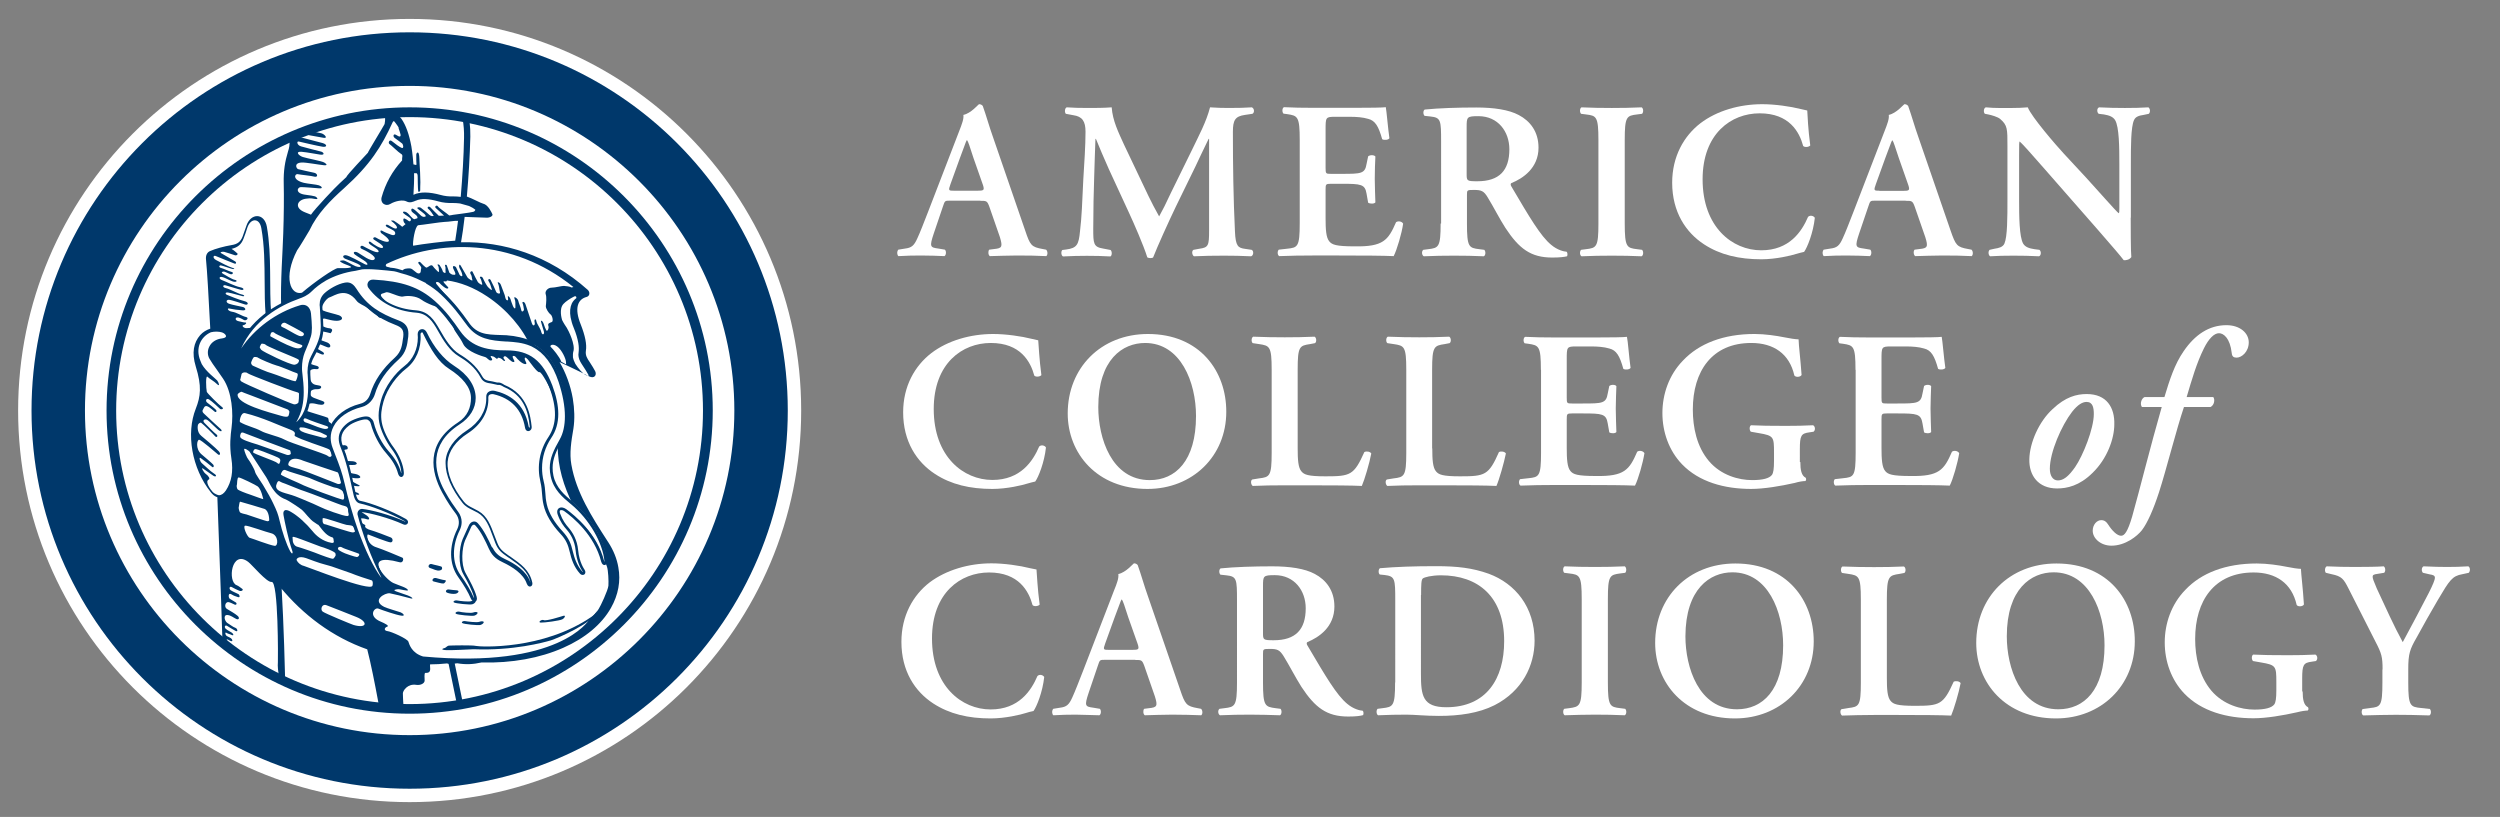 <?xml version="1.0" encoding="utf-8"?>
<!-- Generator: Adobe Illustrator 23.0.3, SVG Export Plug-In . SVG Version: 6.00 Build 0)  -->
<svg version="1.1" id="Layer_1" xmlns="http://www.w3.org/2000/svg" xmlns:xlink="http://www.w3.org/1999/xlink" x="0px" y="0px"
	 viewBox="0 0 158.61 51.83" style="enable-background:new 0 0 158.61 51.83;" xml:space="preserve">
<rect x="0" y="0" width="158.61" height="51.83" fill="#808080" stroke="none"/>
<style type="text/css">
	.st0{fill:#FFFFFF;}
	.st1{fill:#00386B;}
	.st2{clip-path:url(#SVGID_2_);}
</style>
<path class="st0" d="M50.83,26.05c0,13.72-11.12,24.84-24.84,24.84c-13.72,0-24.84-11.12-24.84-24.84
	C1.15,12.33,12.27,1.2,25.99,1.2C39.71,1.2,50.83,12.33,50.83,26.05z"/>
<g>
	<path class="st0" d="M60.53,12.1c-0.34,0-0.38,0-0.23-0.41l0.6-1.66C61.16,9.36,61.27,9,61.33,8.9h0.03
		c0.07,0.1,0.16,0.37,0.4,1.12l0.6,1.71c0.11,0.34,0.06,0.37-0.34,0.37H60.53z M62.19,12.74c0.4,0,0.44,0,0.58,0.38l0.67,1.93
		c0.18,0.61,0.14,0.7-0.37,0.75l-0.31,0.04c-0.08,0.09-0.07,0.34,0.04,0.41c0.5-0.01,1.12-0.04,1.73-0.04
		c0.74,0,1.26,0.01,1.85,0.04c0.1-0.07,0.1-0.31-0.01-0.41l-0.21-0.04c-0.73-0.13-0.8-0.23-1.12-1.18l-2.05-5.95
		c-0.23-0.64-0.41-1.31-0.64-1.95c-0.06-0.07-0.13-0.11-0.24-0.11c-0.03,0-0.5,0.58-0.99,0.68c0.04,0.24-0.09,0.58-0.27,1.04
		l-1.95,5.06c-0.3,0.77-0.53,1.37-0.7,1.73c-0.21,0.47-0.37,0.6-0.78,0.65l-0.43,0.07c-0.1,0.13-0.08,0.34,0.01,0.41
		c0.5-0.03,0.94-0.04,1.41-0.04c0.58,0.01,1.05,0.01,1.51,0.04c0.11-0.06,0.13-0.31,0.03-0.41l-0.41-0.07
		c-0.53-0.07-0.58-0.11-0.3-0.95l0.58-1.71c0.13-0.38,0.11-0.38,0.48-0.38H62.19z"/>
	<path class="st0" d="M79.41,15.85c0.14,0.06,0.13,0.35-0.03,0.41c-0.61-0.03-1.17-0.04-1.73-0.04c-0.67,0-1.28,0.01-1.9,0.04
		c-0.11-0.06-0.17-0.33-0.03-0.41l0.38-0.07c0.57-0.08,0.61-0.2,0.61-1.16v-4.49V8.81h-0.03c-0.38,0.78-0.58,1.21-0.85,1.78
		l-1.22,2.5c-0.48,1-1.19,2.57-1.45,3.24c-0.06,0.06-0.27,0.06-0.37,0c-0.24-0.77-0.85-2.16-1.18-2.87l-1.26-2.73
		c-0.27-0.6-0.65-1.49-0.82-1.92H69.5c-0.03,0.7-0.06,1.8-0.08,2.4c-0.03,0.87-0.06,2.13-0.06,3.3c0,0.94,0.01,1.16,0.63,1.26
		l0.47,0.09c0.1,0.09,0.1,0.35-0.01,0.41c-0.53-0.03-0.97-0.04-1.49-0.04c-0.46,0-0.97,0.01-1.52,0.04
		c-0.13-0.07-0.13-0.34-0.04-0.41l0.24-0.03c0.68-0.09,0.8-0.3,0.88-1.16c0.11-0.9,0.14-1.82,0.21-3.3
		c0.06-0.96,0.14-2.15,0.14-3.01c0-0.67-0.21-0.97-0.77-1.05l-0.48-0.09c-0.09-0.1-0.07-0.37,0.06-0.41
		c0.43,0.03,0.81,0.04,1.33,0.04c0.5,0,1,0,1.52-0.04c0.06,0.85,0.43,1.59,0.78,2.36l1.56,3.28c0.11,0.24,0.48,0.95,0.67,1.28
		c0.23-0.41,0.43-0.81,0.74-1.48l1.34-2.73c0.45-0.94,0.91-1.78,1.15-2.71c0.38,0.03,0.85,0.04,1.16,0.04c0.6,0,1.09-0.01,1.49-0.04
		c0.16,0.06,0.19,0.33,0.04,0.41l-0.47,0.07c-0.63,0.09-0.77,0.33-0.77,1.08c0,2.1,0.03,4.21,0.13,6.31
		c0.04,0.95,0.2,1.05,0.65,1.11L79.41,15.85z"/>
	<path class="st0" d="M82.46,8.89c0-1.51-0.13-1.55-0.8-1.65l-0.23-0.03c-0.1-0.1-0.09-0.36,0.03-0.41
		c0.54,0.03,1.21,0.04,1.83,0.04h2.71c0.91,0,1.73-0.01,1.92-0.04c0.05,0.24,0.14,1.36,0.23,1.97c-0.06,0.11-0.34,0.14-0.46,0.06
		c-0.23-0.82-0.44-1.18-0.89-1.29c-0.33-0.1-0.75-0.13-1.14-0.13h-0.95c-0.61,0-0.61,0.03-0.61,0.84v2.4c0,0.37,0.02,0.38,0.34,0.38
		h0.68c1.24,0,1.48-0.01,1.58-0.63l0.1-0.48c0.11-0.1,0.38-0.1,0.46,0.01c-0.02,0.39-0.04,0.9-0.04,1.42c0,0.54,0.03,1.04,0.04,1.49
		c-0.07,0.1-0.34,0.1-0.46,0.02l-0.1-0.57c-0.1-0.6-0.34-0.63-1.58-0.63h-0.68c-0.33,0-0.34,0.03-0.34,0.38v1.8
		c0,0.72,0.03,1.24,0.24,1.48c0.17,0.2,0.41,0.31,1.61,0.31c1.8,0.03,2.12-0.38,2.62-1.53c0.13-0.1,0.37-0.06,0.45,0.09
		c-0.08,0.6-0.4,1.68-0.6,2.06c-0.63-0.03-1.85-0.04-3.51-0.04h-1.62c-0.63,0-1.49,0.01-2.13,0.04c-0.12-0.06-0.13-0.31-0.03-0.41
		l0.53-0.06c0.67-0.07,0.8-0.11,0.8-1.62V8.89z"/>
	<path class="st0" d="M93.05,8.07c0-0.65,0.01-0.7,0.75-0.7c1.24,0,1.96,0.98,1.96,2.1c0,1.35-0.64,2.03-2.03,2.03
		c-0.68,0-0.68-0.03-0.68-0.48V8.07z M91.4,14.18c0,1.51-0.13,1.55-0.79,1.63l-0.31,0.04c-0.13,0.1-0.09,0.35,0.03,0.41
		c0.65-0.03,1.29-0.04,1.92-0.04c0.63,0,1.27,0.01,1.89,0.04c0.12-0.06,0.13-0.31,0.03-0.41l-0.31-0.04
		c-0.67-0.08-0.79-0.13-0.79-1.63v-1.82c0-0.3,0.01-0.31,0.44-0.31c0.47,0,0.63,0.06,0.88,0.48c0.34,0.55,0.74,1.34,1.12,1.93
		c0.87,1.32,1.61,1.88,2.97,1.88c0.5,0,0.77-0.04,0.94-0.08c0.04-0.07,0.04-0.23-0.03-0.29c-0.17-0.01-0.58-0.1-0.98-0.44
		c-0.67-0.55-1.38-1.76-2.51-3.68c-0.06-0.09-0.09-0.2,0-0.24c0.7-0.28,1.71-0.94,1.71-2.24c0-1.02-0.53-1.69-1.25-2.07
		c-0.63-0.34-1.59-0.48-2.7-0.48c-1.17,0-2.37,0.04-3.27,0.13c-0.11,0.07-0.11,0.3-0.01,0.4l0.37,0.04
		c0.67,0.07,0.68,0.24,0.68,1.61V14.18z"/>
	<path class="st0" d="M103.08,14.18c0,1.51,0.13,1.55,0.79,1.63l0.31,0.04c0.1,0.1,0.09,0.35-0.03,0.41
		c-0.63-0.03-1.26-0.04-1.89-0.04s-1.29,0.01-1.92,0.04c-0.12-0.06-0.13-0.31-0.03-0.41l0.31-0.04c0.67-0.08,0.79-0.13,0.79-1.63
		V8.89c0-1.51-0.13-1.55-0.79-1.63l-0.31-0.04c-0.1-0.1-0.09-0.36,0.03-0.41c0.63,0.03,1.26,0.04,1.92,0.04
		c0.63,0,1.26-0.01,1.89-0.04c0.12,0.06,0.13,0.31,0.03,0.41l-0.31,0.04c-0.67,0.08-0.79,0.13-0.79,1.63V14.18z"/>
	<path class="st0" d="M114.85,9.23c-0.1,0.11-0.36,0.13-0.45,0.03c-0.24-0.89-0.88-2.07-2.76-2.07c-1.8,0-3.62,1.28-3.62,4.19
		c0,3.03,1.89,4.5,3.72,4.5c1.79,0,2.57-1.19,2.97-2.12c0.13-0.13,0.36-0.07,0.43,0.06c-0.1,0.95-0.48,1.89-0.68,2.16
		c-0.17,0.03-0.34,0.09-0.5,0.13c-0.31,0.1-1.29,0.34-2.21,0.34c-1.41,0-2.62-0.28-3.64-0.95c-1.15-0.75-2.02-2.05-2.02-3.91
		c0-1.66,0.74-2.96,1.79-3.77c1.05-0.8,2.49-1.21,3.92-1.21c0.81,0,1.79,0.14,2.46,0.31c0.17,0.04,0.27,0.06,0.4,0.09
		C114.68,7.34,114.71,8.18,114.85,9.23z"/>
	<path class="st0" d="M119.24,12.1c-0.34,0-0.38,0-0.23-0.41l0.6-1.66c0.26-0.67,0.37-1.02,0.43-1.12h0.03
		c0.07,0.1,0.15,0.37,0.4,1.12l0.6,1.71c0.11,0.34,0.06,0.37-0.34,0.37H119.24z M120.9,12.74c0.4,0,0.44,0,0.58,0.38l0.67,1.93
		c0.19,0.61,0.14,0.7-0.37,0.75l-0.31,0.04c-0.09,0.09-0.07,0.34,0.04,0.41c0.5-0.01,1.12-0.04,1.73-0.04
		c0.74,0,1.27,0.01,1.85,0.04c0.1-0.07,0.1-0.31-0.01-0.41l-0.21-0.04c-0.72-0.13-0.79-0.23-1.12-1.18l-2.05-5.95
		c-0.23-0.64-0.41-1.31-0.64-1.95c-0.06-0.07-0.13-0.11-0.24-0.11c-0.03,0-0.5,0.58-0.99,0.68c0.04,0.24-0.09,0.58-0.27,1.04
		l-1.95,5.06c-0.3,0.77-0.53,1.37-0.7,1.73c-0.21,0.47-0.37,0.6-0.78,0.65l-0.43,0.07c-0.1,0.13-0.08,0.34,0.01,0.41
		c0.5-0.03,0.94-0.04,1.41-0.04c0.58,0.01,1.05,0.01,1.51,0.04c0.11-0.06,0.13-0.31,0.03-0.41l-0.41-0.07
		c-0.53-0.07-0.58-0.11-0.3-0.95l0.58-1.71c0.13-0.38,0.11-0.38,0.48-0.38H120.9z"/>
	<path class="st0" d="M135.18,13.81c0,0.43,0,2.17,0.04,2.5c-0.11,0.16-0.31,0.21-0.48,0.2c-0.23-0.3-0.64-0.78-1.66-1.95
		l-3.32-3.79c-0.92-1.04-1.38-1.58-1.62-1.79c-0.04,0-0.04,0.16-0.04,0.91v2.77c0,1.07,0.01,2.37,0.26,2.8
		c0.13,0.21,0.37,0.3,0.72,0.35l0.31,0.04c0.13,0.1,0.11,0.37-0.03,0.41c-0.53-0.03-1.08-0.04-1.62-0.04c-0.6,0-0.98,0.01-1.48,0.04
		c-0.11-0.07-0.14-0.31-0.03-0.41l0.31-0.07c0.27-0.04,0.53-0.1,0.63-0.33c0.19-0.44,0.19-1.68,0.19-2.8V9.29
		c0-1.11,0.01-1.34-0.47-1.75c-0.16-0.13-0.55-0.24-0.75-0.28l-0.21-0.04c-0.1-0.08-0.09-0.37,0.06-0.41
		c0.54,0.06,1.32,0.04,1.68,0.04c0.3,0,0.64-0.01,0.98-0.04c0.24,0.61,1.79,2.4,2.29,2.94l1.42,1.53c0.6,0.65,1.92,2.16,2.06,2.25
		c0.04-0.04,0.04-0.11,0.04-0.34v-2.77c0-1.07-0.01-2.37-0.27-2.8c-0.13-0.21-0.36-0.3-0.71-0.36l-0.33-0.04
		c-0.13-0.1-0.12-0.37,0.03-0.41c0.55,0.03,1.08,0.04,1.63,0.04c0.61,0,0.98-0.01,1.49-0.04c0.12,0.07,0.14,0.31,0.03,0.41
		l-0.33,0.07c-0.27,0.04-0.51,0.1-0.61,0.33c-0.2,0.44-0.2,1.68-0.2,2.8V13.81z"/>
	<path class="st0" d="M66.07,23.8c-0.1,0.11-0.36,0.13-0.45,0.03c-0.24-0.89-0.88-2.07-2.76-2.07c-1.8,0-3.62,1.28-3.62,4.19
		c0,3.03,1.89,4.5,3.72,4.5c1.79,0,2.57-1.19,2.97-2.12c0.13-0.13,0.36-0.07,0.43,0.06c-0.1,0.95-0.48,1.89-0.68,2.16
		c-0.17,0.03-0.34,0.09-0.5,0.13c-0.31,0.1-1.29,0.34-2.22,0.34c-1.41,0-2.62-0.28-3.64-0.95c-1.15-0.75-2.02-2.05-2.02-3.91
		c0-1.66,0.74-2.95,1.79-3.76c1.05-0.8,2.49-1.21,3.92-1.21c0.81,0,1.79,0.14,2.46,0.31c0.17,0.04,0.27,0.06,0.4,0.09
		C65.9,21.91,65.93,22.75,66.07,23.8z"/>
	<path class="st0" d="M72.65,21.76c2.26,0,3.23,2.49,3.23,4.63c0,2.86-1.31,4.07-2.93,4.07c-2.43,0-3.27-2.67-3.27-4.63
		C69.68,22.79,71.23,21.76,72.65,21.76z M72.83,21.19c-2.98,0-5.09,2.15-5.09,5.04c0,2.53,1.85,4.79,5.06,4.79c2.87,0,5-2.09,5-4.89
		C77.81,23.55,76.12,21.19,72.83,21.19z"/>
	<path class="st0" d="M82.33,28.45c0,0.71,0.03,1.22,0.24,1.46c0.17,0.2,0.4,0.31,1.53,0.31c1.58,0,1.8-0.07,2.46-1.54
		c0.14-0.07,0.37-0.03,0.44,0.09c-0.11,0.6-0.43,1.68-0.6,2.06c-0.6-0.03-1.82-0.04-3.41-0.04h-1.48c-0.72,0-1.44,0.01-2.03,0.04
		c-0.11-0.06-0.16-0.34-0.03-0.41l0.43-0.07c0.67-0.08,0.8-0.13,0.8-1.61v-5.29c0-1.48-0.13-1.52-0.8-1.62l-0.4-0.06
		c-0.1-0.07-0.1-0.35,0.03-0.41c0.71,0.03,1.35,0.04,2,0.04c0.63,0,1.27-0.01,1.89-0.04c0.13,0.06,0.14,0.34,0.03,0.41l-0.31,0.06
		c-0.67,0.1-0.79,0.14-0.79,1.62V28.45z"/>
	<path class="st0" d="M90.87,28.45c0,0.71,0.03,1.22,0.24,1.46c0.17,0.2,0.4,0.31,1.53,0.31c1.58,0,1.81-0.07,2.46-1.54
		c0.14-0.07,0.37-0.03,0.44,0.09c-0.12,0.6-0.43,1.68-0.6,2.06c-0.6-0.03-1.82-0.04-3.41-0.04h-1.48c-0.73,0-1.44,0.01-2.03,0.04
		c-0.11-0.06-0.16-0.34-0.03-0.41l0.43-0.07c0.67-0.08,0.8-0.13,0.8-1.61v-5.29c0-1.48-0.13-1.52-0.8-1.62l-0.4-0.06
		c-0.1-0.07-0.1-0.35,0.03-0.41c0.71,0.03,1.35,0.04,2,0.04c0.63,0,1.26-0.01,1.89-0.04c0.13,0.06,0.14,0.34,0.03,0.41l-0.31,0.06
		c-0.67,0.1-0.8,0.14-0.8,1.62V28.45z"/>
	<path class="st0" d="M97.76,23.46c0-1.51-0.13-1.55-0.8-1.65l-0.23-0.03c-0.1-0.1-0.09-0.35,0.03-0.41
		c0.54,0.03,1.21,0.04,1.83,0.04h2.71c0.91,0,1.73-0.01,1.92-0.04c0.06,0.24,0.14,1.36,0.23,1.97c-0.06,0.11-0.34,0.14-0.46,0.06
		c-0.23-0.83-0.44-1.18-0.89-1.29c-0.33-0.1-0.75-0.13-1.14-0.13h-0.95c-0.61,0-0.61,0.03-0.61,0.84v2.4c0,0.37,0.01,0.38,0.34,0.38
		h0.68c1.24,0,1.48-0.01,1.58-0.63l0.1-0.48c0.11-0.1,0.38-0.1,0.45,0.01c-0.01,0.38-0.04,0.9-0.04,1.42c0,0.54,0.03,1.04,0.04,1.49
		c-0.07,0.1-0.34,0.1-0.45,0.02l-0.1-0.57c-0.1-0.6-0.34-0.63-1.58-0.63h-0.68c-0.33,0-0.34,0.03-0.34,0.38v1.8
		c0,0.72,0.03,1.24,0.24,1.48c0.17,0.2,0.41,0.31,1.61,0.31c1.8,0.03,2.12-0.38,2.62-1.54c0.13-0.1,0.37-0.06,0.46,0.09
		c-0.09,0.6-0.4,1.68-0.6,2.06c-0.63-0.03-1.85-0.04-3.51-0.04H98.6c-0.63,0-1.49,0.01-2.13,0.04c-0.12-0.06-0.13-0.31-0.03-0.41
		l0.53-0.06c0.67-0.07,0.8-0.11,0.8-1.62V23.46z"/>
	<path class="st0" d="M114.22,29.31c0,0.5,0.07,0.87,0.34,1c0.04,0.06,0.04,0.17-0.02,0.21c-0.16,0-0.41,0.04-0.68,0.12
		c-0.88,0.2-1.95,0.38-2.76,0.38c-1.71,0-3.31-0.45-4.38-1.56c-0.84-0.87-1.25-2.06-1.25-3.25c0-1.19,0.41-2.42,1.31-3.34
		c1.01-1.07,2.56-1.68,4.53-1.68c0.67,0,1.39,0.11,1.89,0.21c0.33,0.07,0.74,0.13,0.91,0.13c0.01,0.43,0.11,1.15,0.19,2.26
		c-0.07,0.14-0.38,0.16-0.46,0.03c-0.31-1.38-1.32-2.06-2.73-2.06c-2.5,0-3.71,1.8-3.71,4.22c0,1.14,0.25,2.36,1.02,3.27
		c0.77,0.91,1.9,1.21,2.74,1.21c0.68,0,1.09-0.11,1.26-0.33c0.09-0.13,0.13-0.38,0.13-0.89v-0.51c0-1.01-0.01-1.09-0.96-1.25
		l-0.51-0.09c-0.1-0.1-0.1-0.34,0.01-0.41c0.55,0.03,1.24,0.04,2.21,0.04c0.64,0,1.12-0.01,1.73-0.04c0.14,0.07,0.16,0.31,0.03,0.41
		l-0.26,0.04c-0.53,0.07-0.61,0.2-0.61,1.07V29.31z"/>
	<path class="st0" d="M117.72,23.46c0-1.51-0.13-1.55-0.79-1.65l-0.23-0.03c-0.1-0.1-0.09-0.35,0.03-0.41
		c0.54,0.03,1.21,0.04,1.83,0.04h2.71c0.91,0,1.73-0.01,1.92-0.04c0.05,0.24,0.14,1.36,0.23,1.97c-0.06,0.11-0.34,0.14-0.46,0.06
		c-0.23-0.83-0.44-1.18-0.89-1.29c-0.33-0.1-0.75-0.13-1.14-0.13h-0.95c-0.61,0-0.61,0.03-0.61,0.84v2.4c0,0.37,0.01,0.38,0.34,0.38
		h0.68c1.24,0,1.48-0.01,1.58-0.63l0.1-0.48c0.11-0.1,0.38-0.1,0.45,0.01c-0.01,0.38-0.04,0.9-0.04,1.42c0,0.54,0.03,1.04,0.04,1.49
		c-0.07,0.1-0.34,0.1-0.45,0.02l-0.1-0.57c-0.1-0.6-0.34-0.63-1.58-0.63h-0.68c-0.33,0-0.34,0.03-0.34,0.38v1.8
		c0,0.72,0.03,1.24,0.24,1.48c0.17,0.2,0.41,0.31,1.61,0.31c1.8,0.03,2.12-0.38,2.62-1.54c0.13-0.1,0.37-0.06,0.46,0.09
		c-0.09,0.6-0.4,1.68-0.6,2.06c-0.63-0.03-1.85-0.04-3.51-0.04h-1.62c-0.63,0-1.49,0.01-2.13,0.04c-0.11-0.06-0.13-0.31-0.03-0.41
		l0.53-0.06c0.67-0.07,0.79-0.11,0.79-1.62V23.46z"/>
	<path class="st0" d="M130.56,30.48c-0.33,0-0.51-0.31-0.51-0.74c0-1.05,0.74-2.74,1.41-3.61c0.37-0.47,0.67-0.63,0.92-0.63
		c0.4,0,0.46,0.38,0.46,0.77c0,0.92-0.68,2.63-1.19,3.37C131.22,30.25,130.9,30.48,130.56,30.48z M128.75,29.13
		c-0.03,1.04,0.57,1.86,1.76,1.86c0.63,0,1.42-0.17,2.24-0.98c0.95-0.91,1.39-2.2,1.39-3.08c0.03-1.07-0.48-1.93-1.75-1.93
		c-0.64,0-1.35,0.18-2.16,0.95C129.36,26.74,128.77,28.09,128.75,29.13z"/>
	<path class="st0" d="M138.56,25.82c-0.48,1.42-1.13,4.01-1.58,5.4c-0.36,1.11-0.74,1.96-1.09,2.42c-0.3,0.38-1.05,0.98-1.93,0.98
		c-0.68,0-1.19-0.46-1.19-0.95c0-0.38,0.26-0.67,0.54-0.67c0.2,0,0.33,0.1,0.44,0.28c0.27,0.42,0.58,0.71,0.82,0.71
		c0.21,0,0.41-0.23,0.7-1.21c0.48-1.7,1.16-4.46,1.88-6.96h-1.26c-0.14-0.2-0.03-0.54,0.17-0.63h1.26c0.33-1.09,0.64-2.07,1.22-2.91
		c0.71-1.04,1.61-1.65,2.71-1.65c0.88,0,1.42,0.51,1.42,1.09c0,0.6-0.45,0.97-0.77,0.97c-0.2,0-0.29-0.08-0.31-0.29
		c-0.11-0.97-0.53-1.26-0.81-1.26c-0.31,0-0.65,0.35-0.95,0.95c-0.47,0.94-0.78,2.02-1.1,3.1h1.69c0.12,0.17,0.06,0.51-0.17,0.63
		H138.56z"/>
	<path class="st0" d="M65.96,38.36c-0.1,0.11-0.36,0.13-0.45,0.03c-0.24-0.89-0.88-2.07-2.76-2.07c-1.8,0-3.62,1.28-3.62,4.19
		c0,3.03,1.89,4.5,3.72,4.5c1.79,0,2.57-1.19,2.97-2.12c0.13-0.13,0.35-0.07,0.43,0.06c-0.1,0.95-0.48,1.89-0.68,2.16
		c-0.17,0.03-0.34,0.08-0.5,0.13c-0.31,0.1-1.29,0.34-2.22,0.34c-1.41,0-2.61-0.28-3.64-0.95c-1.15-0.75-2.02-2.04-2.02-3.91
		c0-1.66,0.74-2.96,1.79-3.77c1.05-0.79,2.49-1.21,3.92-1.21c0.81,0,1.79,0.14,2.46,0.31c0.17,0.04,0.27,0.06,0.4,0.08
		C65.79,36.47,65.82,37.31,65.96,38.36z"/>
	<path class="st0" d="M70.35,41.23c-0.34,0-0.38,0-0.23-0.41l0.6-1.66c0.26-0.67,0.37-1.02,0.43-1.12h0.03
		c0.07,0.1,0.16,0.37,0.4,1.12l0.6,1.7c0.11,0.34,0.06,0.37-0.34,0.37H70.35z M72.02,41.87c0.4,0,0.44,0,0.58,0.38l0.67,1.93
		c0.19,0.61,0.14,0.7-0.37,0.75l-0.31,0.04c-0.08,0.09-0.07,0.34,0.04,0.41c0.5-0.01,1.12-0.04,1.73-0.04
		c0.74,0,1.26,0.02,1.85,0.04c0.1-0.07,0.1-0.31-0.01-0.41l-0.21-0.04c-0.72-0.13-0.8-0.23-1.12-1.18l-2.05-5.95
		c-0.23-0.64-0.41-1.31-0.64-1.95c-0.06-0.07-0.13-0.11-0.24-0.11c-0.03,0-0.5,0.58-0.99,0.68c0.04,0.24-0.08,0.58-0.27,1.04
		l-1.95,5.06c-0.3,0.77-0.53,1.36-0.7,1.73c-0.21,0.47-0.37,0.6-0.78,0.65l-0.43,0.07c-0.1,0.13-0.08,0.34,0.01,0.41
		c0.5-0.03,0.94-0.04,1.41-0.04c0.58,0.02,1.05,0.02,1.51,0.04c0.11-0.06,0.13-0.31,0.03-0.41l-0.41-0.07
		c-0.53-0.07-0.58-0.11-0.3-0.95l0.58-1.71c0.13-0.38,0.11-0.38,0.48-0.38H72.02z"/>
	<path class="st0" d="M80.13,37.19c0-0.65,0.01-0.7,0.75-0.7c1.24,0,1.96,0.98,1.96,2.1c0,1.35-0.64,2.03-2.03,2.03
		c-0.68,0-0.68-0.03-0.68-0.48V37.19z M78.48,43.3c0,1.51-0.13,1.55-0.8,1.63l-0.31,0.04c-0.13,0.1-0.09,0.35,0.03,0.41
		c0.65-0.03,1.29-0.04,1.92-0.04c0.63,0,1.27,0.02,1.89,0.04c0.11-0.06,0.13-0.31,0.03-0.41l-0.31-0.04
		c-0.67-0.09-0.8-0.13-0.8-1.63v-1.82c0-0.3,0.01-0.31,0.44-0.31c0.47,0,0.62,0.06,0.88,0.48c0.34,0.55,0.74,1.33,1.12,1.93
		c0.87,1.32,1.61,1.88,2.97,1.88c0.5,0,0.77-0.04,0.94-0.09c0.04-0.07,0.04-0.23-0.03-0.28c-0.17-0.01-0.58-0.1-0.98-0.44
		c-0.67-0.55-1.38-1.76-2.51-3.68c-0.06-0.08-0.09-0.2,0-0.24c0.7-0.29,1.7-0.94,1.7-2.25c0-1.02-0.53-1.69-1.25-2.07
		c-0.63-0.34-1.59-0.48-2.7-0.48c-1.17,0-2.37,0.04-3.27,0.13c-0.11,0.07-0.11,0.3-0.01,0.4l0.37,0.04
		c0.67,0.07,0.68,0.24,0.68,1.61V43.3z"/>
	<path class="st0" d="M90.16,37.75c0-0.67,0.01-0.97,0.11-1.05c0.1-0.08,0.55-0.2,1.15-0.2c2.37,0,4.01,1.36,4.01,4.18
		c0,2.4-1.14,4.19-3.67,4.19c-1.51,0-1.61-0.74-1.61-2.12V37.75z M88.51,43.3c0,1.51-0.13,1.55-0.8,1.63l-0.31,0.04
		c-0.1,0.1-0.08,0.35,0.03,0.41c0.63-0.03,1.27-0.04,1.8-0.04c0.53,0,1.19,0.08,2.06,0.08c1.29,0,2.52-0.17,3.53-0.68
		c1.76-0.9,2.54-2.52,2.54-4.09c0-2.12-1.21-3.62-2.91-4.25c-1.04-0.37-2-0.48-3.35-0.48c-1.39,0-2.53,0.04-3.55,0.13
		c-0.11,0.07-0.11,0.33-0.01,0.4l0.3,0.03c0.67,0.08,0.68,0.25,0.68,1.62V43.3z"/>
	<path class="st0" d="M102.01,43.3c0,1.51,0.13,1.55,0.79,1.63l0.31,0.04c0.1,0.1,0.09,0.35-0.03,0.41
		c-0.63-0.03-1.27-0.04-1.89-0.04c-0.63,0-1.29,0.02-1.92,0.04c-0.11-0.06-0.13-0.31-0.03-0.41l0.31-0.04
		c0.67-0.09,0.8-0.13,0.8-1.63v-5.29c0-1.51-0.13-1.55-0.8-1.63l-0.31-0.04c-0.1-0.1-0.09-0.36,0.03-0.41
		c0.63,0.03,1.27,0.04,1.92,0.04c0.62,0,1.26-0.01,1.89-0.04c0.11,0.06,0.13,0.31,0.03,0.41l-0.31,0.04
		c-0.67,0.09-0.79,0.13-0.79,1.63V43.3z"/>
	<path class="st0" d="M109.91,36.31c2.26,0,3.22,2.49,3.22,4.63c0,2.86-1.31,4.06-2.93,4.06c-2.43,0-3.27-2.67-3.27-4.63
		C106.94,37.35,108.49,36.31,109.91,36.31z M110.1,35.75c-2.98,0-5.09,2.14-5.09,5.04c0,2.53,1.85,4.79,5.06,4.79
		c2.87,0,5-2.09,5-4.89C115.07,38.1,113.38,35.75,110.1,35.75z"/>
	<path class="st0" d="M119.71,43.01c0,0.71,0.03,1.22,0.24,1.46c0.17,0.2,0.4,0.31,1.54,0.31c1.58,0,1.8-0.07,2.46-1.53
		c0.14-0.07,0.37-0.03,0.44,0.09c-0.11,0.6-0.43,1.67-0.6,2.06c-0.6-0.03-1.82-0.04-3.41-0.04h-1.48c-0.72,0-1.43,0.02-2.03,0.04
		c-0.11-0.06-0.16-0.34-0.03-0.41l0.43-0.07c0.67-0.08,0.79-0.13,0.79-1.6v-5.29c0-1.48-0.13-1.52-0.79-1.62l-0.4-0.06
		c-0.1-0.07-0.1-0.36,0.03-0.41c0.71,0.03,1.35,0.04,2,0.04c0.63,0,1.27-0.01,1.89-0.04c0.13,0.06,0.14,0.34,0.03,0.41l-0.31,0.06
		c-0.67,0.1-0.8,0.14-0.8,1.62V43.01z"/>
	<path class="st0" d="M130.29,36.31c2.26,0,3.23,2.49,3.23,4.63c0,2.86-1.31,4.06-2.93,4.06c-2.43,0-3.27-2.67-3.27-4.63
		C127.32,37.35,128.87,36.31,130.29,36.31z M130.47,35.75c-2.98,0-5.09,2.14-5.09,5.04c0,2.53,1.85,4.79,5.06,4.79
		c2.87,0,5-2.09,5-4.89C135.45,38.1,133.76,35.75,130.47,35.75z"/>
	<path class="st0" d="M146.09,43.87c0,0.5,0.07,0.87,0.34,1c0.04,0.06,0.04,0.17-0.02,0.21c-0.15,0-0.41,0.04-0.68,0.11
		c-0.88,0.2-1.95,0.38-2.76,0.38c-1.7,0-3.31-0.45-4.38-1.56c-0.84-0.87-1.25-2.06-1.25-3.25c0-1.19,0.41-2.42,1.31-3.34
		c1.01-1.07,2.56-1.67,4.53-1.67c0.67,0,1.39,0.11,1.89,0.21c0.33,0.07,0.74,0.13,0.91,0.13c0.02,0.43,0.12,1.15,0.19,2.26
		c-0.07,0.14-0.38,0.16-0.46,0.03c-0.31-1.38-1.32-2.06-2.73-2.06c-2.5,0-3.71,1.8-3.71,4.22c0,1.14,0.26,2.36,1.02,3.27
		c0.77,0.91,1.9,1.21,2.74,1.21c0.68,0,1.09-0.11,1.26-0.33c0.09-0.13,0.13-0.38,0.13-0.9v-0.51c0-1.01-0.02-1.09-0.97-1.25
		l-0.51-0.09c-0.1-0.1-0.1-0.34,0.01-0.41c0.55,0.03,1.24,0.04,2.22,0.04c0.64,0,1.12-0.01,1.73-0.04c0.14,0.07,0.16,0.31,0.03,0.41
		l-0.26,0.04c-0.53,0.07-0.61,0.2-0.61,1.07V43.87z"/>
	<path class="st0" d="M151.16,42.47c0-0.79-0.06-1.01-0.45-1.76L149,37.34c-0.31-0.61-0.43-0.78-1.07-0.91l-0.37-0.09
		c-0.09-0.1-0.06-0.37,0.06-0.41c0.61,0.03,1.21,0.04,1.79,0.04c0.63,0,1.49-0.01,1.82-0.04c0.11,0.06,0.14,0.31,0.03,0.41
		l-0.43,0.07c-0.23,0.03-0.3,0.07-0.3,0.18c0,0.11,0.06,0.27,0.26,0.74c0.57,1.22,1.08,2.37,1.65,3.41
		c0.58-1.08,1.11-2.07,1.66-3.14c0.24-0.48,0.38-0.8,0.38-0.95c0-0.14-0.13-0.18-0.33-0.21l-0.43-0.1c-0.1-0.1-0.1-0.34,0.04-0.41
		c0.63,0.03,1.07,0.04,1.49,0.04c0.44,0,0.89-0.01,1.35-0.04c0.13,0.07,0.13,0.3,0.03,0.41l-0.41,0.09
		c-0.64,0.11-0.81,0.38-1.55,1.63c-0.48,0.81-0.91,1.59-1.35,2.39c-0.43,0.74-0.53,1.04-0.53,2v0.85c0,1.51,0.13,1.55,0.83,1.62
		l0.54,0.06c0.1,0.1,0.09,0.35-0.03,0.41c-0.88-0.03-1.52-0.04-2.14-0.04c-0.65,0-1.29,0.02-2.06,0.04
		c-0.11-0.06-0.13-0.31-0.03-0.41l0.46-0.06c0.67-0.07,0.79-0.11,0.79-1.62V42.47z"/>
</g>
<path class="st1" d="M49.98,26.05c0,13.25-10.74,23.99-23.99,23.99C12.74,50.04,2,39.29,2,26.05C2,12.79,12.74,2.05,25.99,2.05
	C39.24,2.05,49.98,12.79,49.98,26.05z"/>
<g>
	<path class="st0" d="M46.89,26.05c0,11.54-9.36,20.9-20.9,20.9c-11.54,0-20.9-9.36-20.9-20.9c0-11.55,9.36-20.91,20.9-20.91
		C37.53,5.14,46.89,14.5,46.89,26.05z"/>
	<path class="st1" d="M25.99,47.25c-11.7,0-21.21-9.51-21.21-21.21c0-11.7,9.52-21.21,21.21-21.21c11.7,0,21.21,9.52,21.21,21.21
		C47.2,37.74,37.69,47.25,25.99,47.25z M25.99,5.45c-11.36,0-20.6,9.24-20.6,20.6c0,11.35,9.24,20.59,20.6,20.59
		c11.36,0,20.6-9.24,20.6-20.59C46.59,14.69,37.35,5.45,25.99,5.45z"/>
</g>
<path class="st1" d="M25.99,45.28c-10.6,0-19.23-8.63-19.23-19.23S15.39,6.81,25.99,6.81c10.6,0,19.23,8.63,19.23,19.23
	S36.59,45.28,25.99,45.28z M25.99,7.43c-10.27,0-18.62,8.35-18.62,18.62s8.35,18.62,18.62,18.62c10.26,0,18.61-8.35,18.61-18.62
	S36.26,7.43,25.99,7.43z"/>
<g>
	<defs>
		<circle id="SVGID_1_" cx="25.99" cy="26.04" r="18.79"/>
	</defs>
	<clipPath id="SVGID_2_">
		<use xlink:href="#SVGID_1_"  style="overflow:visible;"/>
	</clipPath>
	<g class="st2">
		<path class="st0" d="M26.98,26.7c-0.29-0.07-2.28-0.89-2.31-0.92c-0.16-0.12-0.03-0.37,0.28-0.25c0.12,0.05,2.05,0.79,2.2,0.84
			C27.36,26.43,27.4,26.79,26.98,26.7z"/>
		<g>
			<path class="st1" d="M20.37,4.7c0.14,0.02,0.38-0.07,0.34-0.15c-0.04-0.08-0.08-0.05-0.24-0.05C20.26,4.5,20.22,4.67,20.37,4.7z"
				/>
			<path class="st1" d="M21.43,7.17c0.13,0.09,0.84,0.2,1.05,0.21c0.21,0.01,0.18-0.17,0.09-0.15c-0.09,0.02-1.21-0.25-1.36-0.25
				c-0.13,0-0.34-0.12-0.44-0.15c-0.1-0.03-0.3-0.13-0.23,0L20.5,6.9C20.59,7,21.3,7.08,21.43,7.17z"/>
			<path class="st1" d="M21.64,5.89c0,0-0.06-0.22-0.2-0.22c-0.14,0-0.24,0.09-0.3,0.1C20.91,5.82,21.64,5.89,21.64,5.89z"/>
			<path class="st1" d="M20.66,5.17c-0.17,0.13,0.33,0.03,0.27-0.02C20.87,5.09,20.74,5.11,20.66,5.17z"/>
			<path class="st1" d="M20.87,5.62c0.01-0.07-0.11-0.12-0.19-0.06l-0.02,0.05c-0.02,0.17,0.17,0.18,0.17,0.18
				S20.86,5.69,20.87,5.62z"/>
			<path class="st1" d="M35.68,39.29c0.16-0.09,0.23-0.27,0.06-0.22c-0.17,0.05-1.08,0.35-1.25,0.27c-0.13-0.06-0.4,0.15-0.18,0.16
				C34.53,39.51,35.52,39.38,35.68,39.29z"/>
			<path class="st1" d="M20.85,6.1c0.09,0.06,0.55,0.25,0.67,0.27c0.12,0.03,0.52-0.07,0.25-0.11c-0.26-0.05-0.59-0.22-0.73-0.24
				C20.9,6,20.77,6.05,20.85,6.1z"/>
			<path class="st1" d="M23.77,6.25c0.12,0.02,0.32-0.1,0.32-0.1s-0.24,0.07-0.26-0.04C23.81,5.94,23.65,6.23,23.77,6.25z"/>
			<path class="st1" d="M21.65,6.77c0.1,0.05,0.33,0.15,0.44,0.13c0.11-0.02,0.28-0.12,0.2-0.15c-0.07-0.03-0.35-0.01-0.52-0.09
				C21.56,6.55,21.55,6.71,21.65,6.77z"/>
			<path class="st1" d="M37.86,38.86c0.11-0.24-0.06,0.08-0.3,0.25c-3.11,2.15-7.13,1.93-7.36,1.87c-0.22-0.06-1.59-0.03-1.71-0.02
				c-0.13,0.01-0.19,0.13-0.27,0.15c-0.08,0.02-0.31,0.09-0.01,0.13c0.3,0.04,1.72-0.05,1.84-0.05c2.52,0.1,4.44-0.43,4.89-0.56
				C35.39,40.49,37.53,39.55,37.86,38.86z"/>
			<path class="st1" d="M24.17,18.76c-0.04-0.15,0.14-0.13,0.31-0.21c0.18-0.08,0.84,0.33,1.1,0.26c0.26-0.06,0.81-0.05,1.15,0.2
				c0.33,0.25,1.09,0.52,1.26,0.54c0.17,0.02,0.3,0.21,0.2,0.29c-0.1,0.08,0.56,0.79,0.6,0.98c0.03,0.19,0.37,0.53,0.6,1.01
				c0.24,0.49,1.23,0.78,1.38,0.82c0.15,0.04,0.24,0.25,0.39,0.22c0.16-0.03-0.02-0.19-0.03-0.25c-0.02-0.06,0.09-0.03,0.2,0.01
				c0.1,0.05,0.21,0.19,0.23,0.12c0.02-0.07,0.05-0.07,0.19-0.02c0.14,0.06,0.15,0.15,0.24,0.17c0.09,0.02,0.06-0.04-0.02-0.14
				c-0.08-0.1,0.03-0.2,0.13-0.14c0.11,0.06,0.34,0.36,0.48,0.35c0.14-0.01-0.02-0.17-0.05-0.3c-0.04-0.12,0.12-0.12,0.21,0
				c0.08,0.11,0.38,0.42,0.58,0.43c0.19,0.02-0.04-0.22-0.03-0.35c0.01-0.13,0.1-0.05,0.21,0.07c0.1,0.13,0.6,0.85,0.72,0.79
				c0.12-0.07,0.74,1.06,0.88,1.57c0.14,0.51,0.31,0.42,0.29,0.34c-0.73-2.68-1.59-2.85-1.86-3.04c-0.28-0.19-4.09-1.04-4.13-1.24
				c-0.04-0.21-0.79-1.08-0.79-1.08s-0.55-0.74-0.65-0.84c-0.1-0.1-1.4-0.96-1.75-1.13c-0.35-0.16-0.65-0.18-1.27-0.34
				c-0.62-0.16-0.64-0.19-0.95-0.27c-0.3-0.08-0.7,0.42-0.77,0.56c0.28,0.29,0.71,0.73,1.06,1.13c0.22,0.07,0.44,0.12,0.47,0.12
				C24.8,19.38,24.21,18.91,24.17,18.76z"/>
			<path class="st1" d="M28.97,37.45c-0.21-0.01-0.3-0.03-0.48-0.05c-0.18-0.03-0.27,0.14-0.13,0.2c0.14,0.06,0.39,0.1,0.54,0.07
				C29.07,37.64,29.19,37.47,28.97,37.45z"/>
			<path class="st1" d="M27.91,36.19c0.2-0.05,0.13-0.18,0.12-0.22c-0.01-0.05-0.53-0.14-0.63-0.18c-0.18-0.06-0.31,0.19-0.11,0.25
				C27.5,36.1,27.71,36.24,27.91,36.19z"/>
			<path class="st1" d="M28.24,36.81c-0.2-0.02-0.45-0.11-0.59-0.14c-0.19-0.03-0.29,0.18-0.14,0.22c0.16,0.04,0.55,0.15,0.63,0.13
				C28.21,37.01,28.36,36.82,28.24,36.81z"/>
			<path class="st1" d="M28.8,38.22c0.09,0.07,1.02,0.16,1.16,0.12c0.14-0.04,0.22-0.14,0.21-0.18c0-0.05-0.13-0.08-0.28-0.02
				c-0.15,0.06-0.77-0.02-0.86-0.04C28.86,38.06,28.71,38.16,28.8,38.22z"/>
			<path class="st1" d="M28.93,38.94c0.09,0.07,1.02,0.16,1.16,0.12c0.14-0.04,0.22-0.14,0.21-0.18c0-0.05-0.13-0.08-0.28-0.02
				c-0.15,0.06-0.77-0.02-0.86-0.05C28.99,38.77,28.83,38.88,28.93,38.94z"/>
			<path class="st1" d="M29.33,39.53c0.09,0.07,1.02,0.16,1.15,0.12c0.14-0.04,0.22-0.14,0.21-0.18c0-0.05-0.12-0.08-0.28-0.02
				c-0.15,0.06-0.77-0.02-0.87-0.04C29.39,39.37,29.24,39.47,29.33,39.53z"/>
		</g>
		<path class="st1" d="M37.29,18.39L37.29,18.39c-2.5-2.23-5.38-3.08-8.04-3.02c0.08-0.45,0.16-1,0.23-1.61
			c0.32,0.02,0.97,0.03,1.39,0.05c0.21,0.01,0.42-0.11,0.37-0.22c-0.05-0.11-0.27-0.6-0.59-0.67c-0.17-0.04-0.7-0.34-1.03-0.45
			c0.11-1.24,0.19-2.6,0.22-3.8c0.05-2.63-1.42-4.67-3.73-4.76c-0.4-0.02-0.58-0.27-0.49-0.76c0.15-0.8,0.49-1.81,0.74-2.62
			c0.13-0.42-0.11-0.82-0.51-0.75c-0.28,0.05-0.53,0.07-0.78,0.01c-0.24-0.05-0.54,0.13-0.54,0.13c-0.32,0.13-0.46,0.43-0.53,0.65
			c-0.07,0.22-0.59,1.51-0.67,1.71c-0.08,0.2-0.16,1.06-0.34,0.82c-0.12-0.17-0.22-0.2-0.28-0.26c-0.11-0.86-0.17-1.72-0.24-2.11
			c-0.1-0.55-0.63-0.66-0.97-0.24c-0.15,0.19-0.29,0.38-0.46,0.55c-0.19,0.19-0.41,0.23-0.67,0.18c-0.26-0.05-0.5,0.05-0.68,0.24
			c-0.19,0.21-0.54,0.28-0.78,0.13c-0.17-0.11-0.34-0.23-0.54-0.26c-0.2-0.03-0.32,0.08-0.3,0.25c0.09,0.87,0.23,1.78,0.3,2.53
			l0.08,1.48c0,0.65-0.01,1.3-0.05,1.73c-0.06,0.6-0.08,1.16-0.04,1.56c0.03,0.3-0.01,0.5-0.09,0.74c-0.19,0.63-0.29,1.21-0.27,2.02
			c0.02,0.82,0.01,2.05-0.03,3.17c-0.03,1.11-0.19,3.08-0.13,4.73c0.01,0,0.01-0.01,0.02-0.01c-0.25,0.15-0.49,0.31-0.71,0.48
			c0.02-0.02,0.04-0.03,0.06-0.05v-0.01c-0.15-1.66,0.05-3.7-0.28-5.57c-0.16-0.89-1.03-0.88-1.3-0.05
			c-0.09,0.27-0.15,0.44-0.24,0.68c-0.13,0.33-0.32,0.48-0.71,0.54c-0.47,0.08-1.02,0.23-1.36,0.38c-0.18,0.08-0.28,0.27-0.25,0.54
			c0.07,0.67,0.16,2.27,0.27,4.38c-0.24,0.08-0.46,0.21-0.64,0.41c-0.41,0.47-0.55,1.11-0.28,1.99c0.39,1.26,0.31,1.89,0,2.68
			c-0.62,1.56-0.27,3.77,0.97,5.32c0.02,0.03,0.05,0.06,0.07,0.08c0.11,0.12,0.23,0.19,0.35,0.22c0,0-0.01-0.01-0.02-0.01
			c0.18,4.69,0.33,9.07,0.37,10.85c-0.01,0.25,0.15,0.53,0.43,0.74c0.41,0.31,0.91,0.07,1.14-0.2c0.23-0.28,0.53-0.1,0.54,0.3
			c0.02,0.34,0.29,0.57,0.47,0.73c0.17,0.14,0.41,0.32,0.63,0.49c0.36,0.29,0.73,0.19,0.74-0.07l0,0c-0.02-1.92-0.12-4.97-0.24-7.02
			c-0.03-0.04-0.06-0.07-0.09-0.11c1.45,1.76,3.31,3.17,5.53,3.95h-0.01l0,0c0.46,1.79,1.02,5.15,1.03,5.23
			c0.06,0.38,0.43,0.73,1.11,0.78c0.42,0.03,0.84-0.19,1.2-0.26c0.37-0.06,0.69,0.07,0.99,0.24c0.5,0.29,1.28,0.33,1.8,0.08
			c0.32-0.16,0.41-0.41,0.35-0.64c0,0.01,0.01,0.01,0.01,0.03l-0.94-4.56l0.16-0.02c0.51,0.09,1.02,0.07,1.53-0.05
			c1.93,0.05,3.72-0.28,5.19-0.93c1.39-0.61,2.44-1.49,3.03-2.53c0.47-0.83,0.63-1.71,0.47-2.58c-0.09-0.54-0.31-1.08-0.64-1.59
			l-0.04-0.06c-1.02-1.58-1.99-3.1-2.3-4.86c-0.13-0.71-0.01-1.48,0.13-2.29c0.09-0.59,0.07-1.25-0.04-1.91
			c-0.14-0.81-0.44-1.63-0.84-2.31c0,0,1.03,0.47,1.88,0.91v0c0.32,0.16,0.5-0.08,0.38-0.33c-0.07-0.14-0.2-0.35-0.35-0.58
			c-0.16-0.23-0.28-0.43-0.24-0.71c0.07-0.41-0.05-0.97-0.32-1.66c-0.44-1.07-0.18-1.62,0.36-1.76
			C37.42,18.79,37.45,18.54,37.29,18.39z M29.61,46.71c-0.01-0.02-0.01-0.03-0.01-0.04C29.6,46.68,29.61,46.7,29.61,46.71z
			 M28.88,15.27c-0.55,0.02-2.14,0.22-2.67,0.32c-0.04-0.2,0.11-1.22,0.32-1.3c0.21-0.01,1.47-0.21,1.66-0.21
			c0.37-0.01,0.58-0.08,0.87-0.07C29,14.47,28.94,14.9,28.88,15.27z M19.47,12.6c0.09-0.01,0.2-0.04,0.5,0.02
			c0.31,0.06,0.11-0.13,0.02-0.16c-0.1-0.03-0.32-0.07-0.58-0.1c-0.72-0.08-0.55-0.49-0.32-0.49c0.23,0,0.91,0.06,1.17,0.08
			c0.26,0.02,0.15-0.13-0.02-0.19c-0.17-0.06-0.72-0.1-0.96-0.16c-0.76-0.19-0.58-0.59-0.39-0.55c0.19,0.04,0.86,0.1,1.07,0.16
			c0.22,0.05,0.21-0.2-0.03-0.25c-0.24-0.05-0.92-0.2-1.02-0.23c-0.1-0.03-0.3-0.4,0.25-0.42c0.25-0.01,1.12,0.15,1.37,0.17
			c0.26,0.03,0.22-0.06,0.04-0.17c-0.18-0.1-1.09-0.26-1.36-0.35c-0.27-0.09-0.5-0.36-0.08-0.33c0.42,0.04,0.83,0.13,1.18,0.18
			c0.35,0.05,0.22-0.17,0.03-0.2c-0.19-0.04-0.97-0.25-1.23-0.32c-0.27-0.07-0.31-0.35-0.15-0.31c0.17,0.04,1.23,0.29,1.51,0.33
			c0.29,0.04,0.3-0.14,0.01-0.23C20.18,9,19.2,8.74,18.88,8.66c-0.31-0.08-0.25-0.25-0.04-0.22c0.21,0.03,1.34,0.25,1.67,0.3
			c0.33,0.06,0.09-0.22-0.11-0.28c-0.2-0.06-1.23-0.22-1.44-0.34c-0.21-0.12-0.21-0.29-0.01-0.18c0.2,0.1,0.74,0.03,0.63-0.04
			c-0.1-0.07-0.25-0.23-0.08-0.21c0.16,0.02,0.39,0.14,0.58,0.17c0.19,0.04,0.18-0.03-0.03-0.16c-0.2-0.13-0.6-0.17-0.8-0.23
			c-0.19-0.05-0.31-0.33-0.12-0.3c0.19,0.04,0.71,0.22,1.04,0.3c0.33,0.08,0.21-0.11-0.02-0.13C19.93,7.3,19.43,7.05,19,6.87
			c-0.42-0.18-0.2-0.26,0.05-0.24c0.26,0.03,0.59,0.22,0.72,0.26c0.12,0.05,0.3-0.01,0.03-0.1c-0.27-0.09-0.58-0.29-0.8-0.34
			c-0.22-0.05-0.25-0.23,0.03-0.21c0.28,0.02,0.82,0.22,1.11,0.29c0.29,0.07,0.43-0.12,0.1-0.18c-0.33-0.05-1.05-0.36-1.17-0.39
			c-0.12-0.02-0.2-0.22-0.04-0.2c0.16,0.02,0.63,0.17,0.77,0.19c0.14,0.02,0.28-0.09-0.07-0.13c-0.35-0.03-0.47-0.19-0.77-0.3
			c-0.29-0.11-0.06-0.24,0.1-0.22c0.16,0.02,0.58,0.15,0.84,0.22c0.26,0.07,0.14-0.12-0.12-0.16c-0.26-0.04-0.78-0.28-0.99-0.4
			c-0.2-0.13-0.19-0.17,0.05-0.15c0.23,0.03,0.58,0.17,0.89,0.25c0.31,0.08,0.4-0.09,0.18-0.15c-0.22-0.05-0.92-0.37-1.04-0.41
			c-0.12-0.05-0.23-0.17-0.07-0.15c0.17,0.02,0.53,0.14,0.73,0.21c0.2,0.08,0.44-0.1,0.19-0.2c-0.25-0.1-0.78-0.25-1.02-0.35
			c-0.25-0.09-0.13-0.21,0.03-0.21c0.16,0,0.77,0.21,1,0.21c0.23,0.01,0.18-0.15-0.05-0.15c-0.23,0-0.85-0.29-1.01-0.42
			c-0.17-0.13-0.07-0.13,0.12-0.11c0.19,0.01,0.41,0.09,0.55,0.11c0.14,0.02,0.31-0.08,0-0.12c-0.3-0.04-0.39-0.16-0.61-0.21
			c-0.22-0.05-0.17-0.2-0.08-0.21c0.09-0.02,0.23,0.03,0.33,0.06c0.1,0.03,0.59-0.04,0.24-0.09c-0.35-0.05-0.28-0.16-0.48-0.26
			c-0.2-0.1-0.34-0.1-0.19-0.15c0.15-0.05,0.26,0.02,0.54,0.06c0.28,0.04,0.51,0.14,0.46-0.01C19.5,2.37,19.33,2.47,18.7,2.3
			c-0.63-0.17-0.43-0.2-0.34-0.35c0.06-0.11,0.21-0.05,0.33-0.08c0.31,0.16,0.75,0.08,0.99-0.19c0.08-0.09,0.25-0.23,0.48-0.18
			c0.35,0.07,0.63,0,0.85-0.23c0.13-0.13,0.25-0.28,0.35-0.42l0.12-0.15c0.11-0.14,0.25-0.21,0.37-0.17
			c0.11,0.03,0.2,0.14,0.23,0.32c0.04,0.22,0.08,0.6,0.13,1.05c0.05,0.51,0.11,1.08,0.19,1.63c0.07,0.46,0.33,0.51,0.41,0.52
			c0.2,0.01,0.37-0.14,0.44-0.38c0-0.01,0-0.03,0.01-0.04c0.06,0.02,0.16-0.08,0.13-0.14c-0.03-0.08,0.08-0.23,0.12-0.27
			c0.05-0.04,0.13-0.2,0.1-0.29c-0.03-0.09,0.08-0.32,0.19-0.51c0.08-0.15,0.02-0.29-0.04-0.44c0.05-0.15,0.1-0.3,0.15-0.44
			c0.04,0.05,0.1,0.01,0.19,0.06c0.1,0.06,0.34-0.17,0.35-0.28c0.01-0.11,0.2-0.56,0.27-0.69c0.05-0.1,0.15-0.35,0.16-0.54
			c0.3,0.06,0.6,0.03,0.83-0.01c0.09-0.02,0.16,0.01,0.22,0.07c0.04,0.04,0.06,0.1,0.07,0.16c0.02,0.08,0.01,0.17-0.02,0.25
			l-0.08,0.26c-0.24,0.78-0.53,1.66-0.66,2.38c-0.03,0.16-0.03,0.31-0.01,0.44c0.02,0.12,0.07,0.22,0.14,0.31
			c0.12,0.16,0.31,0.24,0.56,0.25c1.77,0.07,3.07,1.4,3.42,3.35c0.07,0.38,0.1,0.78,0.09,1.2c-0.02,1.14-0.1,2.46-0.21,3.74
			c-0.16-0.02-0.31-0.03-0.48-0.03c-0.28,0.01-0.54-0.02-0.79-0.09c-0.73-0.2-1.3-0.21-1.71-0.02c0,0-0.02,0.01-0.02,0.01
			c0.03-0.47,0.05-0.96,0.04-1.37c0.03-0.01,0.08,0.01,0.11,0c0.1-0.02,0.12,0.1,0.12,0.24c0,0.12,0.01,0.74,0.03,0.88
			c0.02,0.14,0.15,0.02,0.13-0.07c-0.01-0.09,0.01-0.23,0.01-0.48c0-0.25-0.03-0.99-0.05-1.2c-0.02-0.18,0-0.43-0.05-0.6
			c-0.05-0.17-0.17-0.05-0.16,0.08c0.01,0.13-0.01,0.31,0.01,0.52c0.02,0.18-0.06,0.08-0.19,0.07c-0.01-0.15-0.03-0.3-0.04-0.45
			c-0.02-0.24-0.06-0.47-0.09-0.69c-0.14-0.76-0.35-1.35-0.63-1.75c-0.12-0.17-0.27-0.26-0.43-0.28c-0.02-0.17-0.18-0.15-0.24-0.16
			c-0.06-0.01-0.18-0.16-0.17-0.23c0.01-0.06,0.18-0.17-0.07-0.25c-0.24-0.09-0.23-0.02-0.3,0.05c-0.07,0.07-0.38,0.07-0.21,0.17
			c0.17,0.1,0.47,0.24,0.42,0.3c-0.05,0.05-0.07,0.13-0.18,0.09c-0.11-0.04-0.4-0.1-0.51-0.13c-0.11-0.03-0.2,0.08-0.07,0.13
			c0.14,0.04,0.47-0.04,0.57,0.06c0.04,0.04,0.23-0.01,0.12,0.58C24.34,8,23.32,9.67,23.34,9.69c-0.06,0.08-1.38,1.45-1.36,1.54
			c-0.14,0.13-0.28,0.26-0.43,0.4c-0.26,0.23-1.59,1.64-1.82,1.99c-0.08-0.03-0.22-0.09-0.38-0.15
			C18.63,13.19,18.85,12.65,19.47,12.6z M19.63,14.62c0.5-1.07,1.35-1.92,2.19-2.67c1.67-1.5,2.39-2.66,3.08-4.17
			c0.03-0.07,0.07-0.09,0.09-0.1c0.02,0,0.27,0.34,0.3,0.41c-0.04,0.03,0.19,0.48,0.11,0.55c-0.08,0.07-0.17-0.04-0.31-0.1
			c-0.13-0.06-0.18,0.12-0.04,0.22c0.13,0.1,0.41,0.29,0.47,0.35c0.06,0.06,0.11,0.31-0.02,0.28c-0.13-0.04-0.45-0.28-0.63-0.43
			c-0.18-0.15-0.26,0.12-0.16,0.18c0.1,0.06,0.57,0.53,0.73,0.62c0.16,0.08,0.05,0.22,0.07,0.42c-0.62,0.68-1.05,1.45-1.3,2.34
			c-0.02,0.07-0.02,0.13-0.01,0.19c0.02,0.09,0.06,0.17,0.13,0.22c0.12,0.09,0.29,0.1,0.43,0.01c0.34-0.2,0.81-0.28,1.03-0.16
			c0.22,0.12,0.43,0.02,0.59-0.05l0.01,0c0.32-0.15,0.8-0.13,1.43,0.05c0.28,0.08,0.59,0.11,0.91,0.1c0.16,0,0.31,0.01,0.46,0.03
			l0.57,0.16c0.14,0.06,0.28,0.14,0.4,0.24c-0.03,0.07-0.06,0.11-0.14,0.13c-0.16,0.05-1.29,0.19-1.28,0.19
			c-0.08,0.02-0.16,0.03-0.24,0.04c-0.19-0.17-0.66-0.47-0.72-0.58c-0.07-0.11-0.23,0.01-0.14,0.1c0.09,0.09,0.41,0.36,0.53,0.49
			c-0.07,0-0.19,0-0.33,0.01c-0.01-0.01-0.02-0.02-0.03-0.03c-0.15-0.13-0.37-0.37-0.5-0.5c-0.13-0.13-0.25,0.02-0.13,0.1
			c0.12,0.08,0.29,0.36,0.33,0.42c0,0.01,0,0.01,0,0.02c-0.04,0-0.07,0.01-0.11,0.01c-0.05-0.01-0.12-0.04-0.16-0.08
			c-0.09-0.09-0.42-0.36-0.53-0.44c-0.12-0.08-0.28-0.03-0.22,0.04c0.06,0.07,0.46,0.32,0.51,0.44c0.02,0.04,0,0.07-0.03,0.08
			c-0.02,0-0.05,0-0.07,0.01c-0.06,0-0.14-0.03-0.2-0.09c-0.15-0.13-0.37-0.37-0.49-0.42c-0.11-0.06-0.16,0.08-0.07,0.19
			c0.1,0.11,0.28,0.18,0.34,0.32c0.01,0.03,0.01,0.06,0,0.09c0,0-0.01,0-0.01,0c-0.07,0.02-0.13,0.04-0.19,0.06
			c-0.03-0.01-0.06-0.03-0.09-0.05c-0.15-0.13-0.26-0.31-0.4-0.39c-0.14-0.08-0.29-0.05-0.19,0.06c0.1,0.11,0.46,0.28,0.47,0.38
			c0.01,0.04-0.01,0.09-0.03,0.11c-0.01,0.01-0.03,0.02-0.04,0.02c-0.03,0-0.06,0-0.09-0.03c-0.09-0.08-0.09-0.06-0.23-0.14
			c-0.14-0.07-0.11,0.23,0.03,0.33c0.01,0.01,0.02,0.01,0.02,0.02c-0.07,0.05-0.14,0.11-0.21,0.17c-0.16-0.15-0.54-0.39-0.54-0.39
			s-0.26-0.05-0.12,0.05c0.15,0.1,0.39,0.34,0.31,0.43c-0.09,0.09-0.37-0.11-0.52-0.19c-0.14-0.08-0.23-0.01-0.14,0.08
			c0.09,0.09,0.5,0.22,0.55,0.36c0.05,0.14-0.03,0.23-0.22,0.17c-0.19-0.07-0.41-0.15-0.58-0.25c-0.17-0.1-0.14,0.1-0.05,0.16
			c0.09,0.06,0.55,0.38,0.45,0.5c-0.11,0.12-0.63-0.12-0.78-0.22c-0.14-0.1-0.27,0.03-0.16,0.11c0.11,0.08,0.68,0.39,0.57,0.51
			c-0.11,0.12-0.62-0.22-0.74-0.33c-0.12-0.11-0.21-0.02-0.11,0.09c0.09,0.11,0.68,0.39,0.57,0.51c-0.11,0.12-0.79-0.27-0.96-0.36
			c-0.17-0.1-0.26,0.1-0.1,0.17c0.17,0.07,1,0.48,0.8,0.67c-0.2,0.19-0.79-0.29-1.04-0.43c-0.25-0.13-0.35,0.01-0.18,0.13
			c0.17,0.13,0.58,0.36,0.69,0.46c0.12,0.11,0.15,0.25-0.08,0.14c-0.22-0.11-1.04-0.58-1.22-0.57c-0.18,0-0.21,0.14-0.01,0.23
			c0.2,0.09,0.81,0.29,0.94,0.42c0.13,0.13-0.1,0.12-0.29,0.05c-0.19-0.07-0.68-0.39-0.8-0.37c-0.12,0.02-0.31,0-0.08,0.14
			c0.23,0.14,0.73,0.25,0.56,0.31c-0.17,0.06-0.51,0.04-0.8,0.04c-0.22,0-1.54,0.92-2.28,1.56c-0.72,0.19-1.21-0.95-0.31-2.69
			C18.91,15.83,19.61,14.66,19.63,14.62z M17.91,20.52c0.05-0.04,0.13-0.06,0.2-0.03c0.16,0.08,0.97,0.51,1.1,0.6
			c0.06,0.04,0.09,0.1,0.06,0.16c-0.03,0.07-0.14,0.11-0.29,0.06c-0.14-0.05-0.41-0.2-0.65-0.34c-0.18-0.1-0.35-0.2-0.42-0.22
			c-0.06-0.02-0.08-0.07-0.08-0.09C17.83,20.62,17.86,20.56,17.91,20.52z M17.18,21.16c0-0.03,0.03-0.06,0.07-0.08
			c0.05-0.02,0.13-0.01,0.18,0.05l0,0c0.06,0.07,1.37,0.66,1.58,0.71c0.19,0.05,0.18,0.1,0.17,0.12c-0.01,0.04-0.07,0.15-0.31,0.14
			c-0.27-0.01-1.01-0.38-1.43-0.61l-0.26-0.14C17.1,21.32,17.18,21.19,17.18,21.16z M20.69,27.02c0.13,0.04,0.14,0.08,0.13,0.12
			c-0.02,0.07-0.17,0.1-0.34,0.05c-0.17-0.04-0.5-0.16-0.76-0.27c-0.15-0.06-0.28-0.11-0.33-0.12c-0.08-0.03-0.13-0.09-0.13-0.14
			c-0.01-0.04,0-0.07,0.03-0.1c0.03-0.02,0.08-0.03,0.17,0.01C19.62,26.66,20.45,26.94,20.69,27.02z M18.56,34.11
			c0-0.02,0-0.03,0.01-0.04c0.04-0.04,0.19,0.01,1.16,0.38c0.28,0.11,0.55,0.21,0.61,0.23c0.14,0.03,0.91,0.3,0.94,0.43
			c0.01,0.05,0.03,0.11,0,0.16c-0.02,0.04-0.1,0.17-0.15,0.18c-0.09,0.02-0.77-0.24-0.77-0.24c-0.46-0.19-1.35-0.49-1.49-0.52
			c-0.23-0.05-0.31-0.33-0.3-0.45C18.57,34.2,18.57,34.16,18.56,34.11z M21.7,35.02l-0.16-0.09c-0.08-0.04-0.1-0.1-0.1-0.13
			c0-0.04,0.02-0.07,0.06-0.09c0.05-0.02,0.13-0.03,0.22,0.03c0.03,0.02,0.12,0.06,0.21,0.09c0.22,0.09,0.85,0.28,0.86,0.32
			c0.01,0.03,0,0.09-0.04,0.13c-0.03,0.04-0.07,0.06-0.11,0.06C22.55,35.34,21.84,35.11,21.7,35.02z M22.53,33.7
			c-0.01,0.03-0.05,0.08-0.16,0.08c-0.14,0-1.34-0.4-1.55-0.46l-0.09-0.03l-0.07-0.02c-0.08-0.01-0.16-0.02-0.19-0.16
			c0-0.05-0.02-0.23,0.02-0.24c0.09-0.04,1.34,0.41,1.49,0.43c0.17,0.02,0.33,0.03,0.4,0.08C22.47,33.45,22.55,33.65,22.53,33.7z
			 M22.04,32.74c-0.24,0.02-1.54-0.47-1.71-0.57c-0.06-0.03-0.25-0.12-0.48-0.22c-0.53-0.23-1-0.42-1.11-0.46
			c-0.56-0.22-1.28-0.26-1.22-0.69c0.01-0.06,0.08-0.24,0.12-0.26c0.02-0.02,0.08-0.03,0.14,0.02c0.04,0.03,0.17,0.08,0.32,0.13
			c0.23,0.08,0.98,0.41,1.24,0.48c0.24,0.07,2.25,0.86,2.34,0.88c0.15,0.04,0.3,0.07,0.37,0.15c0.02,0.02,0.04,0.05,0.04,0.09
			c0,0.03,0,0.11,0,0.14C22.08,32.53,22.2,32.73,22.04,32.74z M15.25,27.58c0.02-0.07,0.04-0.2,0.24-0.11
			c0.08,0.04,2.79,1.06,2.91,1.1c0.02,0.01,0.06,0.2,0.05,0.22c-0.02,0.06-0.16,0.1-0.25,0.07l-1.87-0.66
			c-0.51-0.15-1-0.31-1.08-0.45C15.22,27.67,15.24,27.62,15.25,27.58z M15.14,30.29c0.12,0,1.11,0.49,1.21,0.57
			c0.23,0.18,0.34,0.78,0.35,0.79c0.08,0.08-0.69-0.23-0.83-0.27c-0.28-0.09-0.75-0.27-0.8-0.34c-0.05-0.07-0.07-0.24-0.04-0.28
			C15.05,30.72,15.03,30.29,15.14,30.29z M15.15,32.17c0.02-0.06,0.03-0.34,0.09-0.34c0.03,0,1.51,0.44,1.55,0.46
			c0.3,0.14,0.29,0.72,0.29,0.72c-0.02,0.04-0.06,0.06-0.1,0.06c-0.08,0.01-1.23-0.4-1.34-0.43c-0.11-0.02-0.35-0.08-0.41-0.13
			C15.19,32.47,15.12,32.23,15.15,32.17z M16.06,28.7c-0.01-0.05,0.04-0.19,0.13-0.21c0.09-0.02,0.96,0.33,1.15,0.41
			c0.22,0.09,0.35,0.15,0.39,0.19c0.05,0.04,0.06,0.12,0.05,0.16c-0.01,0.04-0.04,0.16-0.07,0.17c-0.02,0.01-0.07,0.01-0.12-0.05
			C17.47,29.25,16.08,28.79,16.06,28.7z M21.83,31.5c0.02,0.09,0,0.17-0.06,0.2c-0.07,0.04-2.52-0.88-2.64-0.97
			c-0.03-0.03-1.15-0.49-1.3-0.61c-0.04-0.04,0.07-0.21,0.09-0.24c0.05-0.06,0.14-0.1,0.23-0.04c0.09,0.06,1.27,0.4,1.47,0.48
			l0.33,0.14c0.24,0.11,1.1,0.42,1.2,0.45l0.08,0.02c0.08,0.01,0.19,0.03,0.38,0.13C21.84,31.18,21.83,31.47,21.83,31.5z
			 M21.63,30.63c-0.02,0.1-0.2,0.09-0.24,0.06c0,0-2.21-0.88-2.41-0.93c-0.32-0.09-0.68-0.16-0.69-0.28
			c-0.01-0.1,0.12-0.61,0.95-0.25c0.17,0.07,2.16,0.73,2.16,0.73c0.16,0.06,0.14,0.25,0.21,0.44C21.6,30.4,21.67,30.46,21.63,30.63z
			 M15.33,23.72c0.07-0.12,0.31-0.12,0.38-0.04c0.07,0.08,2.87,1.15,3.12,1.2c0.1,0.02,0.13,0.06,0.14,0.09
			c0.01,0.04-0.01,0.55-0.05,0.59c-0.06,0.06-0.17,0.11-0.28,0.09c-0.22-0.05-3.18-1.32-3.33-1.45c-0.03-0.03-0.08-0.08-0.07-0.12
			C15.26,24.07,15.31,23.76,15.33,23.72z M15.34,24.86c0.05,0.03,0.23,0.09,0.38,0.15c0.11,0.04,0.2,0.08,0.24,0.09
			c0.07,0.03,1.45,0.55,1.93,0.74l0.34,0.13c0.07,0.03,0.12,0.1,0.13,0.15c0,0.02-0.02,0.18-0.04,0.2
			c-0.02,0.02,0.04,0.22-0.49,0.06c-0.71-0.21-2.87-0.75-2.75-1.37C15.09,24.97,15.29,24.83,15.34,24.86z M20.45,27.76l-0.29-0.08
			c-0.35-0.09-0.84-0.21-1.02-0.31c-0.14-0.08-0.15-0.15-0.14-0.2c0.02-0.08,0.07-0.05,0.22-0.05c0.2,0.01,0.62,0.19,0.96,0.27
			c0.19,0.04,0.33,0.14,0.41,0.17c0.09,0.03,0.14,0.06,0.15,0.1c0.01,0.03,0,0.06-0.02,0.07C20.66,27.78,20.56,27.79,20.45,27.76z
			 M18.76,24.18c-0.1,0.06-1.27-0.43-1.53-0.5c-0.26-0.06-1-0.39-1.19-0.48c-0.08-0.04-0.11-0.15-0.11-0.18
			c0.01-0.07,0.12-0.35,0.2-0.37c0.04-0.01,0.21,0,0.25,0.05c0.06,0.06,0.93,0.43,1.17,0.49c0.14,0.03,0.43,0.15,0.71,0.26
			c0.22,0.1,0.44,0.18,0.53,0.21c0.08,0.02,0.1,0.06,0.1,0.09C18.91,23.81,18.81,24.14,18.76,24.18z M16.62,21.8
			c0.06,0,0.22,0.03,0.24,0.08c0.07,0.08,1.2,0.55,1.81,0.8c0.1,0.04,0.3,0.13,0.3,0.18c0,0.16-0.14,0.27-0.29,0.28
			c-0.29,0.01-2.01-0.83-2.11-0.95c-0.04-0.05-0.1-0.15-0.09-0.17C16.49,21.98,16.56,21.8,16.62,21.8z M13.68,16.24
			c0.15,0.07,1.07,0.43,1.19,0.48c0.13,0.05,0.14-0.09,0.04-0.14c-0.1-0.05-0.67-0.41-0.85-0.5c-0.18-0.08,0.07-0.13,0.17-0.1
			c0.1,0.03,0.53,0.16,0.66,0.21c0.12,0.05,0.24-0.07,0.16-0.12c-0.07-0.05-0.16-0.16-0.36-0.28l0,0c0.39-0.09,0.62-0.28,0.76-0.65
			c0.09-0.23,0.15-0.4,0.24-0.69l0,0c0.11-0.34,0.33-0.49,0.5-0.47c0.19,0.01,0.34,0.2,0.39,0.5c0.2,1.11,0.2,2.27,0.21,3.4
			c0,0.73,0.01,1.41,0.06,2.05c-0.33,0.26-0.64,0.56-0.93,0.89l-0.01-0.02c0,0-0.09,0.01-0.27,0.02c-0.18,0.01-0.33-0.17-0.2-0.19
			c0.13-0.02,0.25-0.16,0.13-0.17c-0.12,0-0.19-0.03-0.43-0.08c-0.24-0.05-0.22-0.21-0.11-0.24c0.11-0.02,0.29,0.07,0.44,0.16
			c0.15,0.09,0.37-0.14,0.13-0.19c-0.24-0.05-0.58-0.29-0.87-0.33c-0.28-0.04-0.37-0.26-0.15-0.2c0.22,0.05,0.52,0.09,0.81,0.11
			c0.28,0.02,0.17-0.17,0.03-0.21c-0.15-0.04-0.67-0.13-0.89-0.21c-0.22-0.08-0.18-0.25-0.02-0.25c0.16,0,0.85,0.24,1.04,0.3
			c0.19,0.06,0.28-0.14-0.06-0.22c-0.34-0.08-0.96-0.34-1.08-0.39c-0.12-0.04-0.15-0.18,0.06-0.15c0.22,0.03,0.8,0.21,0.92,0.23
			c0.12,0.03,0.17-0.06-0.06-0.11c-0.24-0.05-0.76-0.35-1-0.4c-0.24-0.05-0.2-0.22-0.03-0.18c0.17,0.04,0.81,0.25,1,0.29
			c0.19,0.04,0.23-0.11-0.08-0.17c-0.31-0.06-0.92-0.37-1.14-0.45c-0.22-0.08-0.18-0.25,0.03-0.19c0.22,0.05,0.61,0.31,0.79,0.3
			c0.18-0.01,0.12-0.11-0.02-0.13c-0.14-0.02-0.61-0.31-0.73-0.38c-0.13-0.07-0.07-0.13,0.02-0.14c0.09-0.02,0.35,0.15,0.47,0.17
			c0.12,0.02,0.21-0.11,0.05-0.15c-0.17-0.04-0.5-0.21-0.67-0.25c-0.16-0.04-0.12-0.18,0-0.16c0.12,0.02,0.54,0.18,0.71,0.22
			c0.17,0.04,0.18-0.03,0.01-0.07c-0.17-0.04-0.8-0.36-1.03-0.49C13.47,16.37,13.53,16.18,13.68,16.24z M15.54,26.21
			c1.14,0.28,2.18,0.79,2.86,1.04c0.54,0.2,0.18,0.35,0.33,0.43c0.18,0.1,0.55,0.25,1.09,0.44c0.49,0.17,0.96,0.33,1.08,0.4
			c0.12,0.07,0.15,0.3,0.14,0.36c0,0.05-0.03,0.08-0.07,0.1c-0.05,0.02-0.11,0-0.17-0.05c-0.08-0.08-0.72-0.29-1.34-0.51
			c-0.6-0.21-1.22-0.42-1.41-0.53c-0.22-0.12-0.56-0.22-0.85-0.31c-0.25-0.08-0.48-0.15-0.62-0.23c-0.42-0.23-0.93-0.32-1.35-0.57
			C15.17,26.76,15.27,26.15,15.54,26.21z M13.25,30.42c0.09-0.04-0.02-0.23-0.18-0.34c-0.16-0.11-0.33-0.45-0.2-0.36
			c0.13,0.09,0.5,0.35,0.66,0.46c0.16,0.11,0.28,0,0.04-0.14c-0.23-0.14-0.62-0.54-0.76-0.65c-0.13-0.11-0.21-0.42-0.08-0.33
			c0.13,0.09,0.58,0.43,0.7,0.54c0.11,0.12,0.18-0.03,0.09-0.13c-0.09-0.1-0.5-0.45-0.74-0.65c-0.4-0.35-0.28-0.94-0.14-0.92
			c0.13,0.02,1.03,0.79,1.19,0.93c0.11,0.09,0.2-0.04,0.05-0.2c-0.15-0.17-0.98-0.88-1.1-0.97c-0.32-0.25-0.23-0.68-0.22-0.71
			c0.03-0.07,0.14-0.17,0.21-0.12c0.13,0.09,0.81,0.76,0.89,0.86c0.09,0.1,0.2-0.04,0.07-0.13c-0.13-0.09-0.59-0.56-0.75-0.72
			c-0.17-0.16,0-0.28,0.15-0.21c0.15,0.07,0.67,0.65,0.82,0.71c0.15,0.07,0.13-0.06,0.05-0.12c-0.08-0.06-0.94-0.87-1.05-0.97
			C12.9,26.2,12.8,26.12,12.87,26c0.1-0.18,0.12-0.33,0.39-0.17c0.08,0.05,0.27,0.21,0.35,0.28c0.08,0.08,0.18-0.01,0.09-0.11
			c-0.09-0.1-0.46-0.38-0.57-0.47c-0.11-0.1-0.05-0.29,0.13-0.19c0.18,0.11,0.64,0.54,0.7,0.6c0.06,0.06,0.3,0.01,0.12-0.12
			c-0.19-0.13-0.94-0.88-0.96-0.96c-0.05-0.23-0.08-1.07,0.04-0.96c0.11,0.12,0.42,0.28,0.61,0.47c0.2,0.2,0.12-0.09,0.01-0.23
			c-0.09-0.11-0.69-0.54-0.98-1.04c-0.03-0.08-0.06-0.15-0.09-0.22c-0.32-0.78,0.01-1.51,0.67-1.8c0.25-0.06,0.51-0.05,0.71,0.01
			c0.17,0.06,0.26,0.18,0.25,0.25c-0.01,0.06-0.1,0.11-0.25,0.13c-0.37,0.04-0.67,0.23-0.81,0.52c-0.13,0.25-0.12,0.55,0.01,0.77
			c0.13,0.22,0.26,0.41,0.45,0.67l0.41,0.59c0.58,0.86,0.66,2.22,0.54,3.12c-0.06,0.47-0.14,1.11-0.01,1.95
			c0.13,0.83,0.01,1.48-0.35,2.03c-0.13,0.19-0.28,0.3-0.44,0.3c-0.06,0-0.3-0.1-0.39-0.2C13.36,31.06,12.97,30.55,13.25,30.42z
			 M15.69,42.7c-0.07,0.03-0.14,0.09-0.21,0.16c-0.12,0.14-0.42,0.35-0.7,0.25l-0.03-0.07c-0.04-0.13,0.05-0.32,0.2-0.3
			c0.14,0.02,0.46-0.13,0.48-0.2c0.02-0.07,0.26-0.12,0.26-0.02C15.7,42.56,15.7,42.63,15.69,42.7z M17.8,44.47
			c-0.05,0.04-0.21,0.03-0.39-0.11l-0.04-0.04c0.02-0.08,0.11-0.17,0.2-0.21c0.1,0.08,0.2,0.16,0.23,0.25
			C17.8,44.38,17.83,44.45,17.8,44.47z M17.63,42.01c-0.05,0.56,0.17,1.2,0.18,1.77c-0.07-0.04-0.13-0.09-0.18-0.13l-0.16-0.11
			c-0.12-0.09-2.9-2.42-3.1-2.19c-0.03,0.04-0.07,0.08-0.11,0.14c0,0,0.15-0.28,0.05-0.36c-0.1-0.07-0.02-0.42,0.05-0.52
			c0.07-0.1,0.11,0,0.28,0.06c0.16,0.06,0.1-0.12,0.02-0.17c-0.07-0.06-0.21-0.1-0.3-0.17c-0.08-0.08-0.09-0.25,0.01-0.18
			c0.1,0.07,0.2,0.07,0.34,0.14c0.15,0.06,0.1-0.08,0-0.15c-0.1-0.07-0.25-0.13-0.38-0.24c-0.13-0.11-0.05-0.28,0.08-0.19
			c0.13,0.09,0.32,0.19,0.52,0.31c0.2,0.12,0.14-0.15,0-0.19c-0.14-0.04-0.4-0.25-0.51-0.31c-0.16-0.1-0.29-0.53,0.02-0.5
			c0.21,0.02,0.36,0.16,0.55,0.25c0.18,0.08,0.23-0.09,0.07-0.21c-0.15-0.13-0.48-0.32-0.65-0.42c-0.21-0.11-0.12-0.46,0.08-0.44
			c0.09,0.01,0.26,0.09,0.38,0.15c0.12,0.07,0.19-0.06,0.09-0.13c-0.1-0.07-0.28-0.16-0.38-0.23c-0.1-0.07-0.11-0.41,0.09-0.29
			c0.2,0.12,0.25,0.12,0.42,0.18c0.16,0.06,0.12-0.12,0.05-0.18c-0.08-0.05-0.37-0.16-0.5-0.25c-0.13-0.09-0.08-0.29,0.07-0.2
			c0.15,0.09,0.34,0.17,0.47,0.23c0.14,0.06,0.29-0.05,0.19-0.12c-0.1-0.07-0.24-0.19-0.35-0.23c-0.6-0.21-0.34-2.29,0.73-1.48
			c0.24,0.18,1.18,1.32,1.48,1.27C17.67,36.84,17.64,41.9,17.63,42.01z M15.84,34.12c-0.14-0.03-0.46-0.73-0.29-0.77
			c0.15-0.03,1.37,0.42,1.65,0.48c0.48,0.11,0.47,0.84,0.22,0.8C17.08,34.58,16.03,34.17,15.84,34.12z M22.43,39.65
			c-0.11-0.03-1.81-0.73-1.96-0.85c-0.16-0.12-0.06-0.52,0.25-0.4c0.12,0.04,1.73,0.68,1.88,0.74
			C23.38,39.45,23.29,39.9,22.43,39.65z M19.27,35.9c-0.19-0.04-0.38-0.2-0.45-0.36c-0.03-0.07,0.1-0.3,0.6-0.13
			c0.17,0.06,0.83,0.32,1.21,0.41l0.25,0.07l0.17,0.05c0.15,0.05,1.15,0.4,1.23,0.43c0.25,0.11,1.08,0.39,1.3,0.45
			c0.08,0.02,0.09,0.23,0.05,0.34C23.51,37.57,19.45,35.94,19.27,35.9z M26.67,46.84c-0.29-0.02-1.12,0.2-1.43,0.28
			c-0.3,0.08-0.31-0.13-0.29-0.27c0.02-0.14,0.31-0.4,0.51-0.53c0.21-0.12,0.63-0.36,0.77-0.22c0.29,0.29,0.5,0.3,0.81,0.52
			C27.37,46.85,26.96,46.86,26.67,46.84z M29.03,47.06c0,0.21-0.49,0.3-0.72,0.34c-0.22,0.04-0.72-0.22-0.93-0.35
			c-0.22-0.14,0.07-0.38,0.2-0.47c0.17-0.12,0.41-0.03,0.56,0.03c0.11,0.04,0.48-0.06,0.62,0.01C28.9,46.68,29.04,46.84,29.03,47.06
			z M27.8,46.01c-0.2,0.05-0.36,0.08-0.52,0.06c0.04-0.07,0.06-0.16-0.04-0.18c-0.2-0.04-0.57-0.33-0.64-0.43
			c-0.08-0.1-0.05,0.03-0.19-0.01c-0.14-0.03-0.28-0.04-0.56,0c-0.28,0.04-0.28-1.27-0.29-1.46c0-0.17,0.3-0.63,0.85-0.54
			c0.27,0.04,0.52-0.09,0.53-0.26c0.01-0.09-0.05-0.5,0.05-0.5c0.45,0.03,0.25-0.38,0.3-0.54c0.35,0,0.71-0.02,1.07-0.06
			c0.03,0.01,0.07,0.02,0.1,0.03c0.04,0.19,0.6,2.9,0.81,3.92C28.77,45.8,28.2,45.9,27.8,46.01z M35.84,27.29
			c0.01-0.05,0.02-0.09,0.02-0.13C35.85,27.2,35.85,27.25,35.84,27.29z M35.86,27.11c0.01-0.03,0.01-0.06,0.01-0.1
			C35.87,27.05,35.87,27.08,35.86,27.11z M35.88,26.96c0-0.03,0-0.06,0-0.09C35.88,26.9,35.88,26.93,35.88,26.96z M35.89,26.81
			c0.01-0.03,0.01-0.05,0.01-0.08C35.89,26.76,35.89,26.78,35.89,26.81z M35.82,25.6c-0.01-0.05-0.02-0.1-0.02-0.15
			C35.81,25.5,35.82,25.55,35.82,25.6z M35.89,26.67c0-0.03,0-0.05,0-0.08C35.89,26.61,35.89,26.64,35.89,26.67z M35.89,26.52
			c0-0.03,0-0.06,0-0.09C35.89,26.46,35.89,26.49,35.89,26.52z M35.89,26.37c0-0.03,0-0.06,0-0.08
			C35.89,26.31,35.89,26.34,35.89,26.37z M35.89,26.22c0-0.03,0-0.06,0-0.09C35.88,26.16,35.88,26.19,35.89,26.22z M35.88,26.07
			c-0.01-0.03-0.01-0.06-0.01-0.09C35.87,26,35.87,26.04,35.88,26.07z M35.86,25.91c0-0.03-0.01-0.07-0.01-0.1
			C35.86,25.85,35.86,25.88,35.86,25.91z M35.85,25.76c-0.01-0.04-0.01-0.09-0.02-0.13C35.83,25.67,35.84,25.72,35.85,25.76z
			 M35.24,23.67c-0.02-0.04-0.03-0.07-0.05-0.11C35.21,23.6,35.22,23.63,35.24,23.67z M35.79,25.4c-0.01-0.04-0.02-0.07-0.02-0.11
			C35.77,25.33,35.78,25.36,35.79,25.4z M35.76,25.23c0-0.03-0.01-0.07-0.02-0.1C35.74,25.17,35.75,25.2,35.76,25.23z M35.72,25.07
			c-0.01-0.03-0.02-0.06-0.02-0.09C35.7,25.01,35.72,25.04,35.72,25.07z M35.68,24.92c-0.01-0.03-0.02-0.06-0.02-0.09
			C35.67,24.86,35.68,24.88,35.68,24.92z M35.64,24.76c-0.01-0.03-0.01-0.06-0.02-0.09C35.63,24.7,35.64,24.73,35.64,24.76z
			 M35.6,24.6c0-0.03-0.02-0.06-0.02-0.09C35.58,24.54,35.59,24.57,35.6,24.6z M35.55,24.45c-0.01-0.03-0.02-0.06-0.03-0.09
			C35.53,24.39,35.54,24.42,35.55,24.45z M35.5,24.3c-0.01-0.03-0.02-0.06-0.03-0.09C35.48,24.24,35.49,24.26,35.5,24.3z
			 M35.45,24.14c-0.02-0.03-0.03-0.06-0.04-0.09C35.42,24.08,35.43,24.11,35.45,24.14z M35.38,24c-0.02-0.04-0.03-0.08-0.05-0.12
			C35.35,23.92,35.37,23.96,35.38,24z M35.32,23.85c-0.02-0.05-0.04-0.1-0.07-0.15C35.28,23.75,35.3,23.8,35.32,23.85z M34.85,22.96
			c-0.02-0.03-0.03-0.05-0.05-0.07C34.82,22.91,34.84,22.94,34.85,22.96z M35.17,23.51c-0.02-0.03-0.03-0.06-0.05-0.09
			C35.14,23.45,35.15,23.48,35.17,23.51z M35.09,23.37c-0.02-0.03-0.03-0.05-0.05-0.08C35.06,23.31,35.07,23.34,35.09,23.37z
			 M35.01,23.23c-0.01-0.03-0.03-0.05-0.04-0.08C34.98,23.18,35,23.2,35.01,23.23z M34.93,23.09c-0.01-0.03-0.03-0.05-0.05-0.08
			C34.9,23.04,34.92,23.07,34.93,23.09z M35.48,27.17c-0.48,2.94,0.96,5.2,2.36,7.38l0.04,0.06c0.25,0.39,0.56,1.12,0.63,1.35
			c0.08,0.23,0.11,0.9,0.09,1.2c-0.03,0.3-0.5,1.3-0.62,1.48c-0.11,0.19-0.4,0.51-0.6,0.68c-0.04,0.04-1.89,3.13-10.54,2.33
			c-0.72-0.22-0.87-0.76-0.93-0.94c-0.05-0.18-1.1-0.65-1.33-0.67c-0.24-0.03-0.2-0.22-0.02-0.28c0.18-0.05-0.17-0.22-0.38-0.31
			c-0.87-0.35-0.43-0.93-0.18-0.84c0.25,0.1,1.15,0.41,1.46,0.45c0.31,0.04,0.09-0.16-0.04-0.21c-0.13-0.05-0.85-0.25-1.05-0.35
			c-0.81-0.41,0.05-0.9,0.36-0.86c0.12,0.02,0.97,0.22,1.27,0.31c0.3,0.09,0.15-0.07-0.12-0.17c-0.27-0.09-0.4-0.14-0.72-0.25
			c-0.32-0.11,0-0.14,0.09-0.15c0.09-0.02,0.68,0.16,0.63,0.05c-0.07-0.15-0.5-0.26-0.92-0.44c-0.47-0.19-2.08-1.99,0.39-1.32
			c0.23,0.07,0.28-0.24,0.18-0.29c-0.1-0.05-1.41-0.59-1.63-0.65c-0.64-0.18-0.67-0.87-0.54-0.82c0.12,0.05,1.26,0.5,1.42,0.5
			c0.16,0,0.17-0.24,0.02-0.31c-0.15-0.07-1.12-0.43-1.29-0.47c-0.17-0.04-0.39-0.16-0.34-0.26c0.05-0.1-0.13-0.08-0.3-0.26
			c-0.17-0.18,0.04-0.29,0.36-0.18c0.32,0.11,0.16-0.14,0.06-0.21c-0.11-0.08-0.39-0.23-0.57-0.44c-0.19-0.22-0.26-0.68-0.36-0.85
			c-0.1-0.17,0.15-0.05,0.34-0.04c0.19,0.01,0.05-0.13-0.17-0.18c-0.22-0.06-0.26-0.19-0.34-0.34c-0.07-0.15,0.35-0.01,0.54-0.02
			c0.18-0.01,0.08-0.06-0.12-0.16c-0.21-0.11-0.39-0.21-0.39-0.33c0-0.12,0.21,0.01,0.51-0.02c0.24-0.02,0.1-0.18-0.07-0.24
			c-0.17-0.06-0.35-0.04-0.53-0.15c-0.18-0.11-0.09-0.18-0.12-0.31c-0.03-0.14,0.13-0.15,0.34-0.14c0.21,0.01,0.31-0.05,0.28-0.11
			c-0.06-0.16-0.42-0.13-0.54-0.14c-0.12,0-0.27-0.18-0.16-0.26c0.1-0.09-0.05-0.29-0.16-0.35c-0.1-0.05,0.14-0.13,0.23-0.13
			c0.1,0.01,0.12-0.32-0.25-0.26c-0.39,0.06-0.15-0.3-0.16-0.65c-0.01-0.35,0.09-0.3-0.03-0.44c-0.12-0.14-0.55,0.35-0.49,0.04
			c0.06-0.32-0.14-0.39-0.19-0.43c-0.05-0.04-0.01-0.21-0.09-0.27c-0.08-0.05-1.11-0.34-1.39-0.45c-0.28-0.11,0.03-0.59,0.63-0.43
			c0.24,0.06,0.53,0.12,0.55-0.06c0.01-0.11-0.19-0.13-0.64-0.31c-0.45-0.17-0.32-0.58,0.17-0.56c0.21,0.01,0.31-0.09,0.25-0.18
			c-0.06-0.08-0.29-0.05-0.46-0.14c-0.29-0.15-0.59-1.06,0.18-0.95c0.15,0.02,0.23-0.15,0.01-0.21c-0.22-0.05-0.22-0.07-0.37-0.12
			c-0.15-0.04,0.03-0.73,0.19-0.76c0.16-0.03,0.32,0.09,0.5,0.15c0.17,0.06,0.2-0.08,0.04-0.17c-0.16-0.09-0.29-0.18-0.42-0.25
			c-0.13-0.07,0.03-0.12,0.13-0.2c0.1-0.08,0.37,0.09,0.61,0.17c0.23,0.08,0.26-0.17,0.02-0.29c-0.14-0.07-0.58-0.17-0.57-0.29
			c0-0.12,0.02-0.43,0.16-0.43c0.14,0,0.59,0.12,0.59,0.12s0.23-0.23,0-0.3c-0.12-0.04-0.15,0.02-0.54-0.16
			c-0.32-0.15-0.01-0.5,0.16-0.47c0.11,0.02,0.61,0.19,0.91,0.13c0.31-0.06,0.22-0.26,0-0.34c-0.23-0.08-0.83-0.21-1.03-0.31
			c-0.2-0.1,0.18-0.75,0.45-0.83c0.29-0.09,1.03-0.68,1.71,0.23c0.12,0.17,0.48,0.3,0.61,0.4c0.13,0.09,0.63,0.4,0.73,0.57
			c0.1,0.17,0.35,0.14,0.63,0.01c0.15-0.07-0.12-0.45-0.5-0.89c-0.21-0.07-0.42-0.15-0.49-0.2c-0.15-0.12-0.64-0.79-0.57-0.93l0,0
			c-0.18-0.19-0.3-0.3-0.3-0.3l-0.42-0.36c1.24-0.22,2.66-0.05,4.31,0.48c0,0,2.54,2.82,2.57,2.88c0.04,0.06,0.43,0.19,0.54,0.1
			c0.1-0.08-0.03-0.55-0.24-0.55c-0.21,0-0.44-0.71-0.58-0.86c-0.13-0.15-1.09-1.23-1.22-1.41c-0.14-0.17,0.1-0.18,0.2-0.06
			c0.1,0.11,0.41,0.39,0.51,0.33c0.1-0.05-0.04-0.12-0.22-0.34c-0.18-0.22,0.14-0.03,0.16-0.15c0-0.01,0-0.02,0-0.02
			c0.84,0.11,1.71,0.45,2.55,1.01c1.24,0.82,2.27,2.02,2.76,3.19l0.02,0.05l0.04,0.03C35.1,23.19,35.74,25.61,35.48,27.17z
			 M35.91,22.98c0,0.05,0,0.09,0.01,0.14c-0.11-0.06-0.21-0.12-0.31-0.17c-0.09-0.29-0.56-0.85-0.66-0.93
			c-0.11-0.09,0.1-0.26,0.4-0.04C35.65,22.2,35.91,22.78,35.91,22.98z M35,18.25c-0.24,0-0.44,0.22-0.38,0.41
			c0.07,0.19,0.03,0.59,0.01,0.75c-0.02,0.16,0.2,0.48,0.3,0.54c0.1,0.06,0.2,0.43,0.08,0.48c-0.12,0.05-0.28,0.08-0.22,0.24
			c0.06,0.16-0.07,0.39-0.13,0.29c-0.06-0.1-0.1-0.22-0.17-0.42c-0.07-0.21-0.22-0.27-0.15-0.07c0.07,0.21,0.09,0.34,0.16,0.54
			c0.07,0.21-0.1,0.3-0.16,0.05c-0.06-0.25-0.27-0.48-0.31-0.68c-0.03-0.2-0.16-0.13-0.11,0.07c0.05,0.19-0.1,0.3-0.18,0.05
			c-0.08-0.25-0.33-0.99-0.4-1.19c-0.07-0.21-0.23-0.18-0.19-0.08c0.05,0.1,0.07,0.3,0.09,0.39c0.02,0.09-0.14,0.24-0.17,0.05
			c-0.04-0.2-0.16-0.44-0.19-0.59c-0.03-0.15-0.32-0.33-0.24-0.14c0.08,0.19,0.05,0.3,0.06,0.52c0.01,0.22-0.13,0.05-0.16-0.05
			c-0.03-0.1-0.12-0.29-0.15-0.43c-0.04-0.13-0.19-0.26-0.17-0.14c0.02,0.12,0.04,0.24-0.05,0.21c-0.1-0.03-0.12-0.21-0.15-0.33
			c-0.04-0.12-0.17-0.47-0.24-0.64c-0.06-0.18-0.26-0.22-0.19-0.11c0.07,0.11,0.09,0.42,0.13,0.57c0.04,0.15-0.2,0.08-0.24-0.02
			c-0.03-0.1-0.28-0.62-0.35-0.75c-0.07-0.13-0.21-0.04-0.13,0.07c0.08,0.11,0.16,0.36,0.2,0.51c0.05,0.15-0.2-0.09-0.26-0.16
			c-0.06-0.07-0.24-0.39-0.3-0.54c-0.06-0.14-0.26-0.12-0.17,0c0.08,0.13,0.06,0.16,0.12,0.34c0.06,0.18-0.22-0.02-0.27-0.09
			c-0.04-0.07-0.29-0.53-0.33-0.64c-0.03-0.12-0.23-0.01-0.13,0.13c0.1,0.14,0.06,0.25,0.11,0.37c0.05,0.12-0.29-0.09-0.33-0.19
			c-0.05-0.1-0.27-0.46-0.39-0.68c-0.12-0.23-0.15,0.01-0.1,0.11c0.05,0.1,0.16,0.28,0.18,0.44c0.03,0.15-0.13,0.07-0.17,0
			c-0.04-0.07-0.17-0.38-0.22-0.47c-0.05-0.1-0.33-0.19-0.14,0.16c0.19,0.36,0.05,0.3-0.05,0.3c-0.11,0-0.24-0.13-0.24-0.13
			s-0.09-0.24-0.14-0.4c-0.04-0.17-0.17-0.1-0.13-0.02c0.05,0.07,0.01,0.21,0.03,0.36c0.03,0.15-0.16,0.05-0.18-0.03
			c-0.01-0.08-0.15-0.33-0.2-0.39c-0.04-0.06-0.18-0.06-0.12,0.01c0.06,0.07,0.07,0.17,0.08,0.31c0.01,0.14-0.02,0.14-0.08,0.08
			c-0.06-0.07-0.2-0.18-0.31-0.34c-0.1-0.15-0.3,0.08-0.39,0.1c-0.09,0.01-0.35-0.3-0.41-0.35c-0.06-0.05-0.16,0-0.11,0.08
			c0.05,0.09,0.22,0.23,0.17,0.33c-0.04,0.1,0.02,0.29-0.15,0.31c-0.17,0.01-0.37-0.31-0.55-0.32c-0.19-0.01-0.42,0.01-0.49,0.15
			c0,0-0.01,0-0.01,0.01c-0.19-0.04-0.37-0.07-0.55-0.1c-0.17-0.07-0.33-0.14-0.4-0.16c-0.12-0.03-0.11-0.08-0.06-0.18
			c3.27-1.57,7.97-1.69,11.87,1.46c-0.04,0.01-0.08,0.02-0.12,0.03c-0.1-0.07-0.37-0.09-0.48-0.1C35.66,18.13,35.23,18.25,35,18.25z
			 M36.57,18.91c-0.12,0.09-0.22,0.2-0.29,0.34c-0.11,0.24-0.14,0.53-0.08,0.88c0.04,0.21,0.1,0.43,0.2,0.67
			c0.15,0.36,0.24,0.68,0.29,0.96c0.04,0.23,0.04,0.42,0.02,0.59c-0.02,0.11-0.02,0.21,0,0.3c0.04,0.22,0.16,0.39,0.27,0.56
			c0.11,0.17,0.27,0.41,0.34,0.55c0.01,0.02,0.02,0.03,0.02,0.05c0,0.02,0,0.03,0,0.04c-0.01,0-0.14-0.03-0.21-0.07
			c-0.16-0.09-0.43-0.38-0.63-0.7c-0.07-0.14-0.12-0.26-0.15-0.41c-0.01-0.06,0-0.3,0.02-0.35c0.16-0.44-0.32-1.38-0.41-1.52
			c-0.06-0.09-0.21-0.31-0.3-0.5c-0.02-0.08-0.21-0.7,0.09-1.02c0.12-0.14,0.44-0.35,0.62-0.44C36.51,18.75,36.57,18.8,36.57,18.91z
			"/>
		<path class="st0" d="M27.1,17.89c-0.01-0.01-0.01-0.01-0.02-0.02c-0.02-0.03-0.13-0.08-0.3-0.15c-0.42-0.21-0.86-0.37-1.33-0.49
			c-0.2-0.07-0.37-0.11-0.45-0.12c-0.09-0.01-0.25-0.03-0.45-0.05c-0.19-0.02-0.37-0.04-0.56-0.05c-0.39-0.03-0.8-0.05-1.04-0.02
			c-0.1,0.01-0.25,0.04-0.41,0.09c-0.7,0.11-1.36,0.32-1.94,0.65c-0.01,0-0.02,0.01-0.02,0.01c-0.33,0.19-0.63,0.42-0.9,0.68
			c-0.25,0.25-0.55,0.37-0.79,0.45c-1.57,0.56-3.09,1.61-3.81,3.42c-0.04,0.11,0.06,0.16,0.12,0.08c0.96-1.57,2.54-2.54,3.83-2.92
			c0.38-0.11,0.57,0.16,0.59,0.43c0.06,0.6,0.1,1.1,0,1.45c-0.1,0.35-0.25,0.68-0.38,1.01c-0.13,0.33-0.21,0.81-0.17,1.24
			c0.1,0.89,0.29,2.04-0.34,3.15c-0.09,0.15,0.02,0.25,0.16,0.11c0.78-0.75,0.8-1.93,0.72-3.07c-0.03-0.46,0.07-0.87,0.21-1.13
			c0.43-0.81,0.65-1.36,0.61-2.03c-0.03-0.39-0.03-0.81-0.07-1.16c-0.04-0.34,0.07-0.58,0.26-0.77c0.26-0.26,0.81-0.59,1.27-0.67
			c0.32-0.06,0.49,0.12,0.64,0.36c0.65,1.05,1.46,1.56,2.72,2.04c0.5,0.19,0.6,0.5,0.54,0.96c-0.06,0.45-0.11,0.94-0.57,1.36
			c-0.81,0.73-1.31,1.47-1.54,2.26c-0.09,0.3-0.34,0.64-0.75,0.74c-1.5,0.38-2.4,1.46-1.92,2.71c0.4,1.04,0.58,1.45,0.77,2.28
			c0.19,0.83,0.55,2.1,0.85,2.94c0.46,1.3,1.02,2.43,1.47,3.04c0.12,0.16,0.25,0.05,0.16-0.12c-0.62-1.15-1.23-2.91-1.48-3.92
			c-0.03-0.13,0.04-0.29,0.21-0.27c0.5,0.05,1.75,0.37,2.66,0.79c0.15,0.07,0.24-0.09,0.09-0.18c-0.88-0.5-2.21-1.01-2.89-1.15
			c-0.18-0.04-0.28-0.25-0.33-0.48c-0.2-0.89-0.39-1.95-0.82-3.03c-0.26-0.66-0.02-1.08,0.41-1.43c0.27-0.21,0.89-0.42,1.14-0.41
			c0.07,0,0.13,0.02,0.19,0.05c0.04,0.04,0.08,0.08,0.12,0.11c0.04,0.06,0.06,0.12,0.08,0.19c0.15,0.6,0.52,1.33,0.95,1.82
			c0.44,0.48,0.66,0.89,0.77,1.31c0.07,0.24,0.22,0.22,0.2-0.04c-0.03-0.42-0.25-1.01-0.61-1.51c-0.37-0.49-0.7-1.16-0.79-1.66
			c-0.09-0.5-0.01-0.9,0.11-1.35c0.24-0.88,0.89-1.7,1.45-2.12c0.56-0.43,0.96-1.18,0.89-2.1c-0.02-0.23,0.26-0.37,0.41-0.07
			c0.45,0.93,1.07,1.7,1.75,2.13c1.69,1.07,1.76,2.67,0.36,3.58c-1.85,1.2-1.8,2.82-0.98,4.32c0.37,0.68,0.62,1.01,0.86,1.34
			c0.25,0.33,0.27,0.72,0.1,1.08c-0.53,1.06-0.51,2.17,0.05,2.95c0.42,0.58,0.68,1.06,0.8,1.35c0.11,0.26,0.28,0.2,0.21-0.04
			c-0.15-0.54-0.5-1.12-0.7-1.5c-0.32-0.6-0.22-1.65-0.03-2.11c0.15-0.37,0.29-0.64,0.38-0.85c0.09-0.2,0.28-0.31,0.44-0.14
			c0.39,0.43,0.7,1.12,0.9,1.55c0.2,0.43,0.52,0.62,0.82,0.76c0.68,0.31,1.35,0.79,1.55,1.41c0.07,0.21,0.22,0.12,0.18-0.03
			c-0.17-0.78-0.73-1.15-1.44-1.65c-0.43-0.3-0.61-0.45-0.78-0.86c-0.34-0.85-0.5-1.6-1.16-1.98c-0.41-0.24-0.7-0.3-0.95-0.61
			c-0.72-0.9-1.1-1.83-1.05-2.59c0.05-0.76,0.62-1.43,1.32-1.88c0.81-0.52,1.31-1.33,1.27-2.19c-0.01-0.25,0.22-0.35,0.45-0.3
			c0.84,0.19,1.81,0.73,2.07,2.19c0.04,0.24,0.26,0.17,0.24-0.04c-0.08-0.77-0.29-2-1.68-2.57c-0.13-0.09-0.26-0.15-0.35-0.15
			c-0.03,0-0.06,0-0.09,0c-0.1-0.02-0.2-0.05-0.31-0.07c-0.25-0.04-0.52-0.04-0.69-0.34c-0.37-0.68-0.91-1.09-1.43-1.4
			c-0.52-0.31-0.92-0.93-1.29-1.58c-0.36-0.65-0.71-1.13-1.42-1.18c-1.22-0.09-2.27-0.57-2.98-1.53c-0.12-0.17-0.03-0.4,0.24-0.39
			c1.78,0.1,2.85,0.45,3.83,1.32c0.69,0.61,1.14,1.25,1.6,1.89c0.76,1.08,1.84,1.27,3.05,1.27c1.3,0,2.16,0.5,2.79,2.16
			c0.47,1.25,0.55,2.36-0.05,3.26c-0.58,0.86-0.71,1.88-0.49,2.8c0.14,0.57,0.07,0.89,0.2,1.46c0.13,0.57,0.49,1.18,1.04,1.77
			c0.37,0.4,0.51,0.73,0.62,1.21c0.12,0.49,0.28,0.94,0.63,1.33c0.1,0.11,0.26,0.01,0.15-0.14c-0.11-0.15-0.37-0.61-0.43-1.28
			c-0.06-0.67-0.37-1.13-0.58-1.37c-0.21-0.25-0.4-0.49-0.56-0.95c-0.11-0.32,0.15-0.43,0.41-0.24c0.94,0.67,2.01,1.8,2.38,3.25
			c0.06,0.21,0.21,0.19,0.2-0.01c-0.1-1.24-1.02-2.76-2.15-3.69c-0.47-0.39-1.09-0.88-1.26-1.73c-0.18-0.84,0.1-1.49,0.56-2.27
			c0.46-0.79,0.48-2.09-0.06-3.72c-0.43-1.3-1.06-1.94-1.7-2.27v0c-0.02-0.02-0.07-0.04-0.13-0.06c-0.56-0.25-1.12-0.27-1.55-0.29
			c-0.97-0.05-1.78-0.14-2.4-0.93c-0.25-0.33-0.8-1.19-1.72-2.04"/>
		<path class="st1" d="M22.95,16.91L22.52,17c-0.72,0.11-1.38,0.33-1.96,0.66c-0.01,0,0,0,0,0l-0.01,0l-0.01,0.01
			c-0.35,0.2-0.66,0.44-0.92,0.7c-0.23,0.23-0.5,0.34-0.76,0.43c-1.32,0.47-3.07,1.46-3.87,3.48c-0.04,0.11,0,0.2,0.07,0.23
			c0.07,0.04,0.16,0.01,0.2-0.07c0.82-1.34,2.23-2.42,3.78-2.88c0.13-0.04,0.23-0.03,0.31,0.03c0.09,0.06,0.15,0.18,0.17,0.33
			c0.06,0.6,0.1,1.09,0,1.41c-0.07,0.24-0.17,0.48-0.26,0.71l-0.12,0.29c-0.12,0.29-0.22,0.79-0.17,1.28c0,0,0.02,0.19,0.02,0.19
			c0.1,0.85,0.22,1.9-0.35,2.91c-0.08,0.14-0.04,0.23,0.02,0.28c0.06,0.05,0.17,0.06,0.29-0.06c0.81-0.77,0.83-1.97,0.74-3.14
			c-0.03-0.4,0.04-0.8,0.2-1.08c0.45-0.83,0.67-1.39,0.62-2.08c0,0-0.02-0.46-0.02-0.46l-0.04-0.7c-0.03-0.28,0.04-0.5,0.23-0.7
			c0.25-0.25,0.79-0.57,1.22-0.64c0.26-0.05,0.41,0.08,0.55,0.31c0.69,1.12,1.44,1.71,2.63,2.17c0.42,0.16,0.56,0.32,0.5,0.79
			l-0.01,0.05c-0.06,0.43-0.09,0.84-0.51,1.23c-0.81,0.73-1.32,1.49-1.57,2.31c-0.08,0.25-0.26,0.54-0.65,0.63
			c-0.9,0.23-1.55,0.75-1.87,1.37c-0.24,0.46-0.26,0.98-0.06,1.5l0.14,0.37c0.3,0.79,0.45,1.18,0.62,1.9
			c0.19,0.81,0.54,2.08,0.85,2.95c0.45,1.28,1.01,2.42,1.48,3.06c0.1,0.13,0.21,0.13,0.27,0.09c0.07-0.04,0.11-0.16,0.04-0.31
			c-0.59-1.11-1.21-2.85-1.47-3.9c-0.01-0.05,0-0.1,0.03-0.13c0.02-0.02,0.05-0.03,0.09-0.03c0.5,0.05,1.74,0.37,2.63,0.78
			c0.13,0.06,0.23,0.01,0.28-0.07c0.04-0.08,0.02-0.19-0.11-0.27c-0.93-0.53-2.25-1.03-2.92-1.16c-0.15-0.03-0.22-0.24-0.26-0.41
			l-0.1-0.44c-0.17-0.79-0.36-1.69-0.72-2.6c-0.22-0.54-0.1-0.95,0.38-1.32c0.25-0.2,0.85-0.41,1.08-0.39c0.06,0,0.1,0.01,0.14,0.04
			c0.02,0.02,0.08,0.07,0.1,0.09c0.03,0.04,0.05,0.09,0.07,0.16c0.17,0.65,0.55,1.38,0.97,1.85c0.4,0.45,0.63,0.84,0.75,1.28
			c0.07,0.24,0.2,0.24,0.23,0.23c0.04-0.01,0.16-0.05,0.14-0.3c-0.03-0.46-0.28-1.07-0.63-1.55c-0.38-0.5-0.69-1.15-0.77-1.62
			c-0.08-0.46-0.02-0.84,0.11-1.31c0.24-0.87,0.89-1.67,1.42-2.08c0.64-0.49,0.99-1.3,0.93-2.17c-0.01-0.08,0.04-0.13,0.08-0.14
			c0.06-0.01,0.06,0.02,0.1,0.11c0.47,0.97,0.95,1.77,1.63,2.2c0.83,0.53,1.39,1.16,1.39,1.85c0,0.59-0.21,1.16-0.82,1.55
			c-2.09,1.36-1.7,3.16-1.01,4.44c0.36,0.66,0.6,0.99,0.84,1.31l0.03,0.04c0.22,0.3,0.25,0.65,0.09,0.98
			c-0.54,1.09-0.52,2.23,0.06,3.04c0.36,0.5,0.65,1,0.79,1.34c0.09,0.21,0.21,0.25,0.29,0.22c0.08-0.03,0.14-0.13,0.09-0.31
			c-0.14-0.49-0.43-1.01-0.64-1.39l-0.07-0.13c-0.3-0.56-0.22-1.58-0.03-2.04l0.27-0.59l0.11-0.25c0.04-0.09,0.1-0.16,0.17-0.17
			c0.04-0.01,0.08,0.01,0.12,0.06c0.36,0.39,0.65,1.03,0.84,1.45l0.04,0.08c0.21,0.45,0.54,0.65,0.86,0.8
			c0.57,0.27,1.3,0.72,1.51,1.35c0.06,0.16,0.16,0.2,0.23,0.18c0.1-0.02,0.15-0.13,0.12-0.25c-0.17-0.79-0.72-1.17-1.4-1.65
			l-0.08-0.05c-0.43-0.3-0.59-0.44-0.74-0.82c0,0-0.17-0.44-0.17-0.44c-0.25-0.67-0.46-1.25-1.03-1.58l-0.34-0.18
			c-0.24-0.12-0.42-0.21-0.58-0.41c-0.71-0.89-1.08-1.79-1.03-2.53c0.05-0.66,0.51-1.32,1.28-1.81c0.86-0.55,1.35-1.4,1.3-2.27
			c0-0.07,0.02-0.13,0.06-0.16c0.06-0.05,0.17-0.07,0.27-0.05c1.12,0.26,1.8,0.97,2,2.12c0.03,0.18,0.14,0.24,0.24,0.22
			c0.1-0.02,0.2-0.12,0.18-0.29c-0.07-0.61-0.22-2.02-1.73-2.64c-0.16-0.11-0.29-0.16-0.38-0.15c0,0-0.06,0-0.08,0
			c-0.03-0.01-0.3-0.07-0.3-0.07c0,0-0.11-0.02-0.11-0.02c-0.21-0.03-0.39-0.06-0.52-0.28c-0.4-0.73-0.99-1.15-1.46-1.43
			c-0.51-0.31-0.9-0.93-1.25-1.55c-0.36-0.63-0.71-1.16-1.49-1.23c-1.27-0.09-2.25-0.6-2.92-1.5c-0.02-0.03-0.04-0.07-0.04-0.1
			c0-0.02,0-0.04,0.02-0.06c0.03-0.05,0.09-0.08,0.18-0.08c1.8,0.1,2.82,0.45,3.78,1.3c0.69,0.61,1.14,1.26,1.58,1.88
			c0.81,1.16,1.98,1.31,3.12,1.31c1.14,0,2.04,0.35,2.71,2.1c0.51,1.34,0.49,2.38-0.04,3.18c-0.57,0.84-0.75,1.86-0.51,2.87
			c0.07,0.29,0.08,0.51,0.1,0.74c0.02,0.22,0.03,0.44,0.1,0.72c0.13,0.58,0.5,1.21,1.06,1.81c0.37,0.39,0.49,0.71,0.6,1.17
			c0.1,0.44,0.26,0.94,0.65,1.37c0.08,0.09,0.2,0.1,0.28,0.04c0.06-0.05,0.09-0.17,0.01-0.29c-0.01-0.02-0.34-0.46-0.41-1.24
			c-0.06-0.67-0.36-1.14-0.6-1.42c-0.19-0.22-0.38-0.46-0.55-0.92c-0.03-0.09-0.03-0.16,0.01-0.19c0.04-0.03,0.15-0.03,0.26,0.05
			c0.56,0.4,1.91,1.52,2.34,3.2c0.05,0.18,0.15,0.23,0.23,0.22c0.08-0.02,0.16-0.1,0.15-0.25c-0.1-1.23-0.99-2.78-2.18-3.76l0,0
			l-0.05-0.04c-0.45-0.38-1.02-0.85-1.18-1.63c-0.04-0.17-0.05-0.33-0.05-0.49c0-0.56,0.22-1.07,0.6-1.72
			c0.24-0.41,0.36-0.94,0.36-1.56c0-0.66-0.14-1.42-0.41-2.24c-0.39-1.15-0.95-1.91-1.72-2.3c-0.01,0-0.08-0.19-0.08-0.19
			c-0.54-0.24-1.15-0.36-1.59-0.39l-0.07-0.01c-1-0.05-1.75,0.05-2.33-0.7l-0.18-0.25c-0.3-0.42-0.8-1.11-1.54-1.8
			c-0.27-0.26-0.6-0.5-0.96-0.71c-0.03-0.04-0.09-0.07-0.33-0.18c-0.41-0.2-0.86-0.37-1.34-0.5c-0.15-0.05-0.36-0.11-0.46-0.12l0,0
			c0,0-0.45-0.05-0.45-0.05c0,0-0.56-0.05-0.56-0.05C23.5,16.89,23.16,16.88,22.95,16.91z M20.66,17.81c0.55-0.31,1.2-0.53,1.9-0.63
			c0.01,0,0.41-0.09,0.41-0.09c0.19-0.02,0.53-0.02,1.02,0.02c0,0,0.56,0.05,0.56,0.05c0,0,0.45,0.05,0.45,0.05
			c0.07,0.01,0.22,0.05,0.43,0.12c0.48,0.12,0.92,0.29,1.31,0.49c0.06,0.03,0.24,0.11,0.27,0.13l0,0l0.02,0.02l-0.02-0.01l0,0
			l0.03,0.03c0.35,0.21,0.67,0.44,0.93,0.69c0.73,0.68,1.22,1.36,1.52,1.77l0.19,0.25c0.63,0.8,1.42,0.91,2.46,0.97l0,0l0.07,0
			c0.42,0.03,0.94,0.06,1.45,0.28c0.01,0,0.09,0.04,0.09,0.04l0.03,0.02c0.74,0.37,1.28,1.1,1.66,2.22c0.26,0.79,0.4,1.54,0.4,2.18
			c0,0.58-0.11,1.09-0.33,1.47c-0.39,0.68-0.63,1.21-0.63,1.81c0,0.17,0.02,0.35,0.06,0.53c0.17,0.84,0.77,1.34,1.24,1.73l0.05,0.04
			c1.15,0.95,2.02,2.45,2.12,3.63c0,0.01,0,0.01,0,0.02c0,0.01,0,0.01,0,0.01c-0.01-0.01-0.01-0.03-0.02-0.05
			c-0.44-1.74-1.84-2.88-2.41-3.3c-0.17-0.12-0.35-0.14-0.47-0.05c-0.04,0.03-0.1,0.1-0.1,0.22c0,0.05,0.01,0.11,0.03,0.17
			c0.17,0.48,0.38,0.74,0.58,0.97c0.23,0.26,0.5,0.69,0.56,1.31c0.06,0.66,0.31,1.15,0.44,1.33c0.02,0.02,0.02,0.03,0.02,0.04
			c-0.01,0-0.02,0-0.03-0.02c-0.36-0.4-0.51-0.88-0.61-1.29c-0.11-0.49-0.25-0.83-0.64-1.26c-0.54-0.58-0.89-1.18-1.01-1.73
			c-0.06-0.27-0.08-0.49-0.09-0.7c-0.02-0.23-0.03-0.46-0.11-0.77c-0.07-0.28-0.1-0.56-0.1-0.83c0-0.67,0.2-1.33,0.58-1.9
			c0.3-0.44,0.45-0.95,0.45-1.53c0-0.54-0.13-1.14-0.38-1.81c-0.61-1.58-1.44-2.22-2.88-2.22c-1.1,0-2.21-0.14-2.97-1.23
			c-0.44-0.63-0.9-1.28-1.61-1.91c-0.98-0.87-2.07-1.25-3.88-1.35c-0.16-0.01-0.29,0.05-0.35,0.17c-0.02,0.05-0.04,0.1-0.04,0.15
			c0,0.07,0.02,0.14,0.07,0.21c0.69,0.93,1.74,1.47,3.05,1.57c0.69,0.06,1.02,0.55,1.35,1.14c0.36,0.65,0.77,1.29,1.32,1.62
			c0.48,0.29,1.03,0.67,1.4,1.36c0.16,0.3,0.42,0.34,0.65,0.37l0.1,0.02l0.32,0.07h0.02l0.09,0c0.02,0,0.1,0.01,0.29,0.13
			c1.26,0.52,1.54,1.56,1.64,2.5c0,0.01,0,0.02,0,0.02c0,0.05-0.02,0.07-0.03,0.07c0,0-0.02-0.02-0.04-0.08
			c-0.27-1.53-1.31-2.07-2.14-2.26c-0.16-0.04-0.32-0.01-0.43,0.08c-0.08,0.07-0.12,0.17-0.12,0.28c0,0.01,0,0.02,0,0.03
			c0,0.03,0,0.07,0,0.1c0,0.77-0.45,1.52-1.22,2.01c-0.81,0.52-1.31,1.23-1.36,1.95c0,0.05,0,0.1,0,0.15c0,0.75,0.38,1.63,1.07,2.5
			c0.19,0.24,0.4,0.34,0.64,0.46l0.33,0.17c0.51,0.29,0.72,0.85,0.95,1.48l0.17,0.45c0.17,0.42,0.36,0.59,0.81,0.9l0.08,0.05
			c0.68,0.48,1.18,0.82,1.33,1.54c0,0,0,0.01,0,0.01c0-0.01-0.01-0.01-0.01-0.03c-0.22-0.7-0.99-1.18-1.6-1.46
			c-0.27-0.13-0.58-0.3-0.78-0.71L31.2,34.7c-0.2-0.43-0.5-1.08-0.88-1.5c-0.08-0.09-0.18-0.13-0.29-0.11
			c-0.13,0.02-0.24,0.13-0.3,0.28l-0.11,0.24l-0.27,0.6c-0.11,0.26-0.19,0.68-0.19,1.11c0,0.39,0.06,0.79,0.22,1.08l0.07,0.13
			c0.21,0.37,0.49,0.88,0.62,1.35c0.01,0.03,0.01,0.05,0.01,0.07c-0.01-0.02-0.03-0.05-0.05-0.09c-0.14-0.35-0.45-0.86-0.81-1.37
			c-0.28-0.39-0.42-0.86-0.42-1.37c0-0.48,0.12-0.99,0.37-1.49c0.08-0.17,0.12-0.34,0.12-0.51c0-0.23-0.08-0.46-0.23-0.66
			l-0.03-0.04c-0.23-0.32-0.47-0.64-0.83-1.29c-0.66-1.21-1.02-2.92,0.95-4.2c0.67-0.43,1.03-1.03,1.03-1.68
			c0-0.76-0.49-1.49-1.38-2.05c-0.66-0.42-1.27-1.16-1.72-2.1c-0.1-0.2-0.25-0.24-0.37-0.21c-0.13,0.04-0.21,0.16-0.21,0.3
			c0,0.01,0,0.02,0,0.03c0,0.06,0.01,0.13,0.01,0.19c0,0.73-0.31,1.41-0.86,1.82c-0.56,0.43-1.23,1.26-1.48,2.18
			c-0.09,0.34-0.15,0.64-0.15,0.95c0,0.14,0.01,0.29,0.04,0.44c0.09,0.49,0.41,1.18,0.8,1.7c0.34,0.45,0.57,1.02,0.6,1.46
			c0,0.01,0,0.02,0,0.03c0,0.02,0,0.02,0,0.04c-0.01-0.02-0.02-0.04-0.02-0.06c-0.13-0.46-0.37-0.88-0.79-1.35
			c-0.4-0.45-0.78-1.16-0.93-1.78c-0.02-0.09-0.05-0.16-0.1-0.22l0-0.01L23.6,26.6l-0.12-0.11l-0.01-0.01
			c-0.07-0.04-0.14-0.06-0.23-0.06c-0.27-0.01-0.91,0.2-1.2,0.43c-0.37,0.29-0.55,0.61-0.55,0.98c0,0.17,0.04,0.35,0.12,0.55
			c0.36,0.9,0.55,1.79,0.72,2.57l0.1,0.44c0.07,0.33,0.21,0.51,0.4,0.55c0.64,0.13,1.97,0.63,2.86,1.13
			c0.02,0.02,0.03,0.02,0.03,0.03c-0.01,0-0.02,0-0.03-0.01c-0.95-0.44-2.19-0.75-2.69-0.8c-0.1-0.01-0.18,0.02-0.24,0.09
			c-0.05,0.05-0.08,0.13-0.08,0.21c0,0.03,0,0.06,0.01,0.08c0.26,1.06,0.89,2.82,1.49,3.94c0.01,0.02,0.01,0.03,0.01,0.04
			c-0.01-0.01-0.01-0.01-0.02-0.02c-0.47-0.62-1.01-1.75-1.46-3.01c-0.31-0.86-0.66-2.12-0.84-2.92c-0.17-0.73-0.32-1.13-0.63-1.92
			l-0.14-0.37c-0.08-0.21-0.12-0.43-0.12-0.63c0-0.25,0.06-0.49,0.18-0.72c0.29-0.57,0.95-1.03,1.8-1.24
			c0.46-0.12,0.73-0.51,0.82-0.8c0.23-0.79,0.73-1.51,1.52-2.22c0.47-0.43,0.54-0.93,0.59-1.37l0.01-0.05
			c0.01-0.08,0.01-0.15,0.01-0.22c0-0.41-0.19-0.67-0.62-0.83c-1.19-0.45-2-0.93-2.67-2c-0.15-0.23-0.35-0.47-0.73-0.4
			c-0.47,0.08-1.04,0.42-1.32,0.69c-0.2,0.2-0.29,0.43-0.29,0.7c0,0.05,0,0.09,0.01,0.14l0.04,0.69l0.02,0.46c0,0.05,0,0.1,0,0.15
			c0,0.58-0.21,1.09-0.61,1.83c-0.14,0.26-0.23,0.62-0.23,0.99c0,0.06,0,0.12,0.01,0.18c0.02,0.27,0.03,0.54,0.03,0.8
			c0,0.85-0.15,1.65-0.72,2.2c-0.02,0.02-0.02,0.01-0.03,0.02c0-0.01,0-0.01,0.01-0.02c0.36-0.63,0.46-1.28,0.46-1.88
			c0-0.4-0.04-0.79-0.08-1.13l-0.02-0.18c-0.01-0.08-0.01-0.16-0.01-0.24c0-0.33,0.06-0.68,0.17-0.96l0.12-0.29
			c0.1-0.23,0.2-0.48,0.27-0.72c0.05-0.16,0.07-0.35,0.07-0.56c0-0.27-0.03-0.57-0.06-0.92c-0.02-0.2-0.11-0.37-0.24-0.46
			c-0.09-0.06-0.24-0.12-0.46-0.05c-1.5,0.45-2.88,1.47-3.73,2.74c0.81-1.8,2.42-2.71,3.65-3.15c0.26-0.09,0.56-0.21,0.82-0.47
			c0.25-0.25,0.55-0.48,0.88-0.67l-0.02,0.01L20.66,17.81z M33.91,21.86L33.91,21.86l-0.02-0.01C33.89,21.85,33.9,21.86,33.91,21.86
			z"/>
		<g>
			<path class="st0" d="M21.1,34.1c-0.36-0.11-0.54-0.33-0.9-0.8c-0.05-0.01-0.14-0.09-0.27-0.17c-0.25-0.14-0.62-0.66-0.76-0.77
				c-0.13-0.12-0.91-0.63-1.03-0.67c-0.8-0.28-1.03-1.07-1.22-1.36l-0.01-0.02l0,0c-0.2-0.31-0.42-0.65-0.65-1l0,0
				c0.03,0.05-0.32-0.49-0.4-0.61c0,0,0,0,0-0.01c-0.07-0.11-0.4-0.31-0.37-0.17c0.02,0.13,0.17,0.52,0.26,0.62
				c0.09,0.1,0.4,0.63,0.43,0.79c0.03,0.16,0.41,0.67,0.5,0.83h0c0.28,0.46,0.51,0.87,0.65,1.17c0.23,0.48,0.31,0.67,0.42,1.15
				c0.14,0.6,0.41,1.46,0.68,1.93c0.05,0.08,0.09,0.11,0.11,0.1c0.02-0.01,0.04-0.07,0-0.17c-0.26-0.75-0.49-1.9-0.55-2.24
				c-0.03-0.16-0.01-0.26,0.06-0.31c0.08-0.06,0.21-0.03,0.4,0.08c0.45,0.26,0.95,0.71,1.38,1.23c0.23,0.29,0.63,0.64,1.2,0.74
				c0.09,0.02,0.14-0.02,0.15-0.05c0-0.01,0-0.01,0-0.02C21.16,34.32,21.18,34.13,21.1,34.1z"/>
		</g>
	</g>
</g>
</svg>
